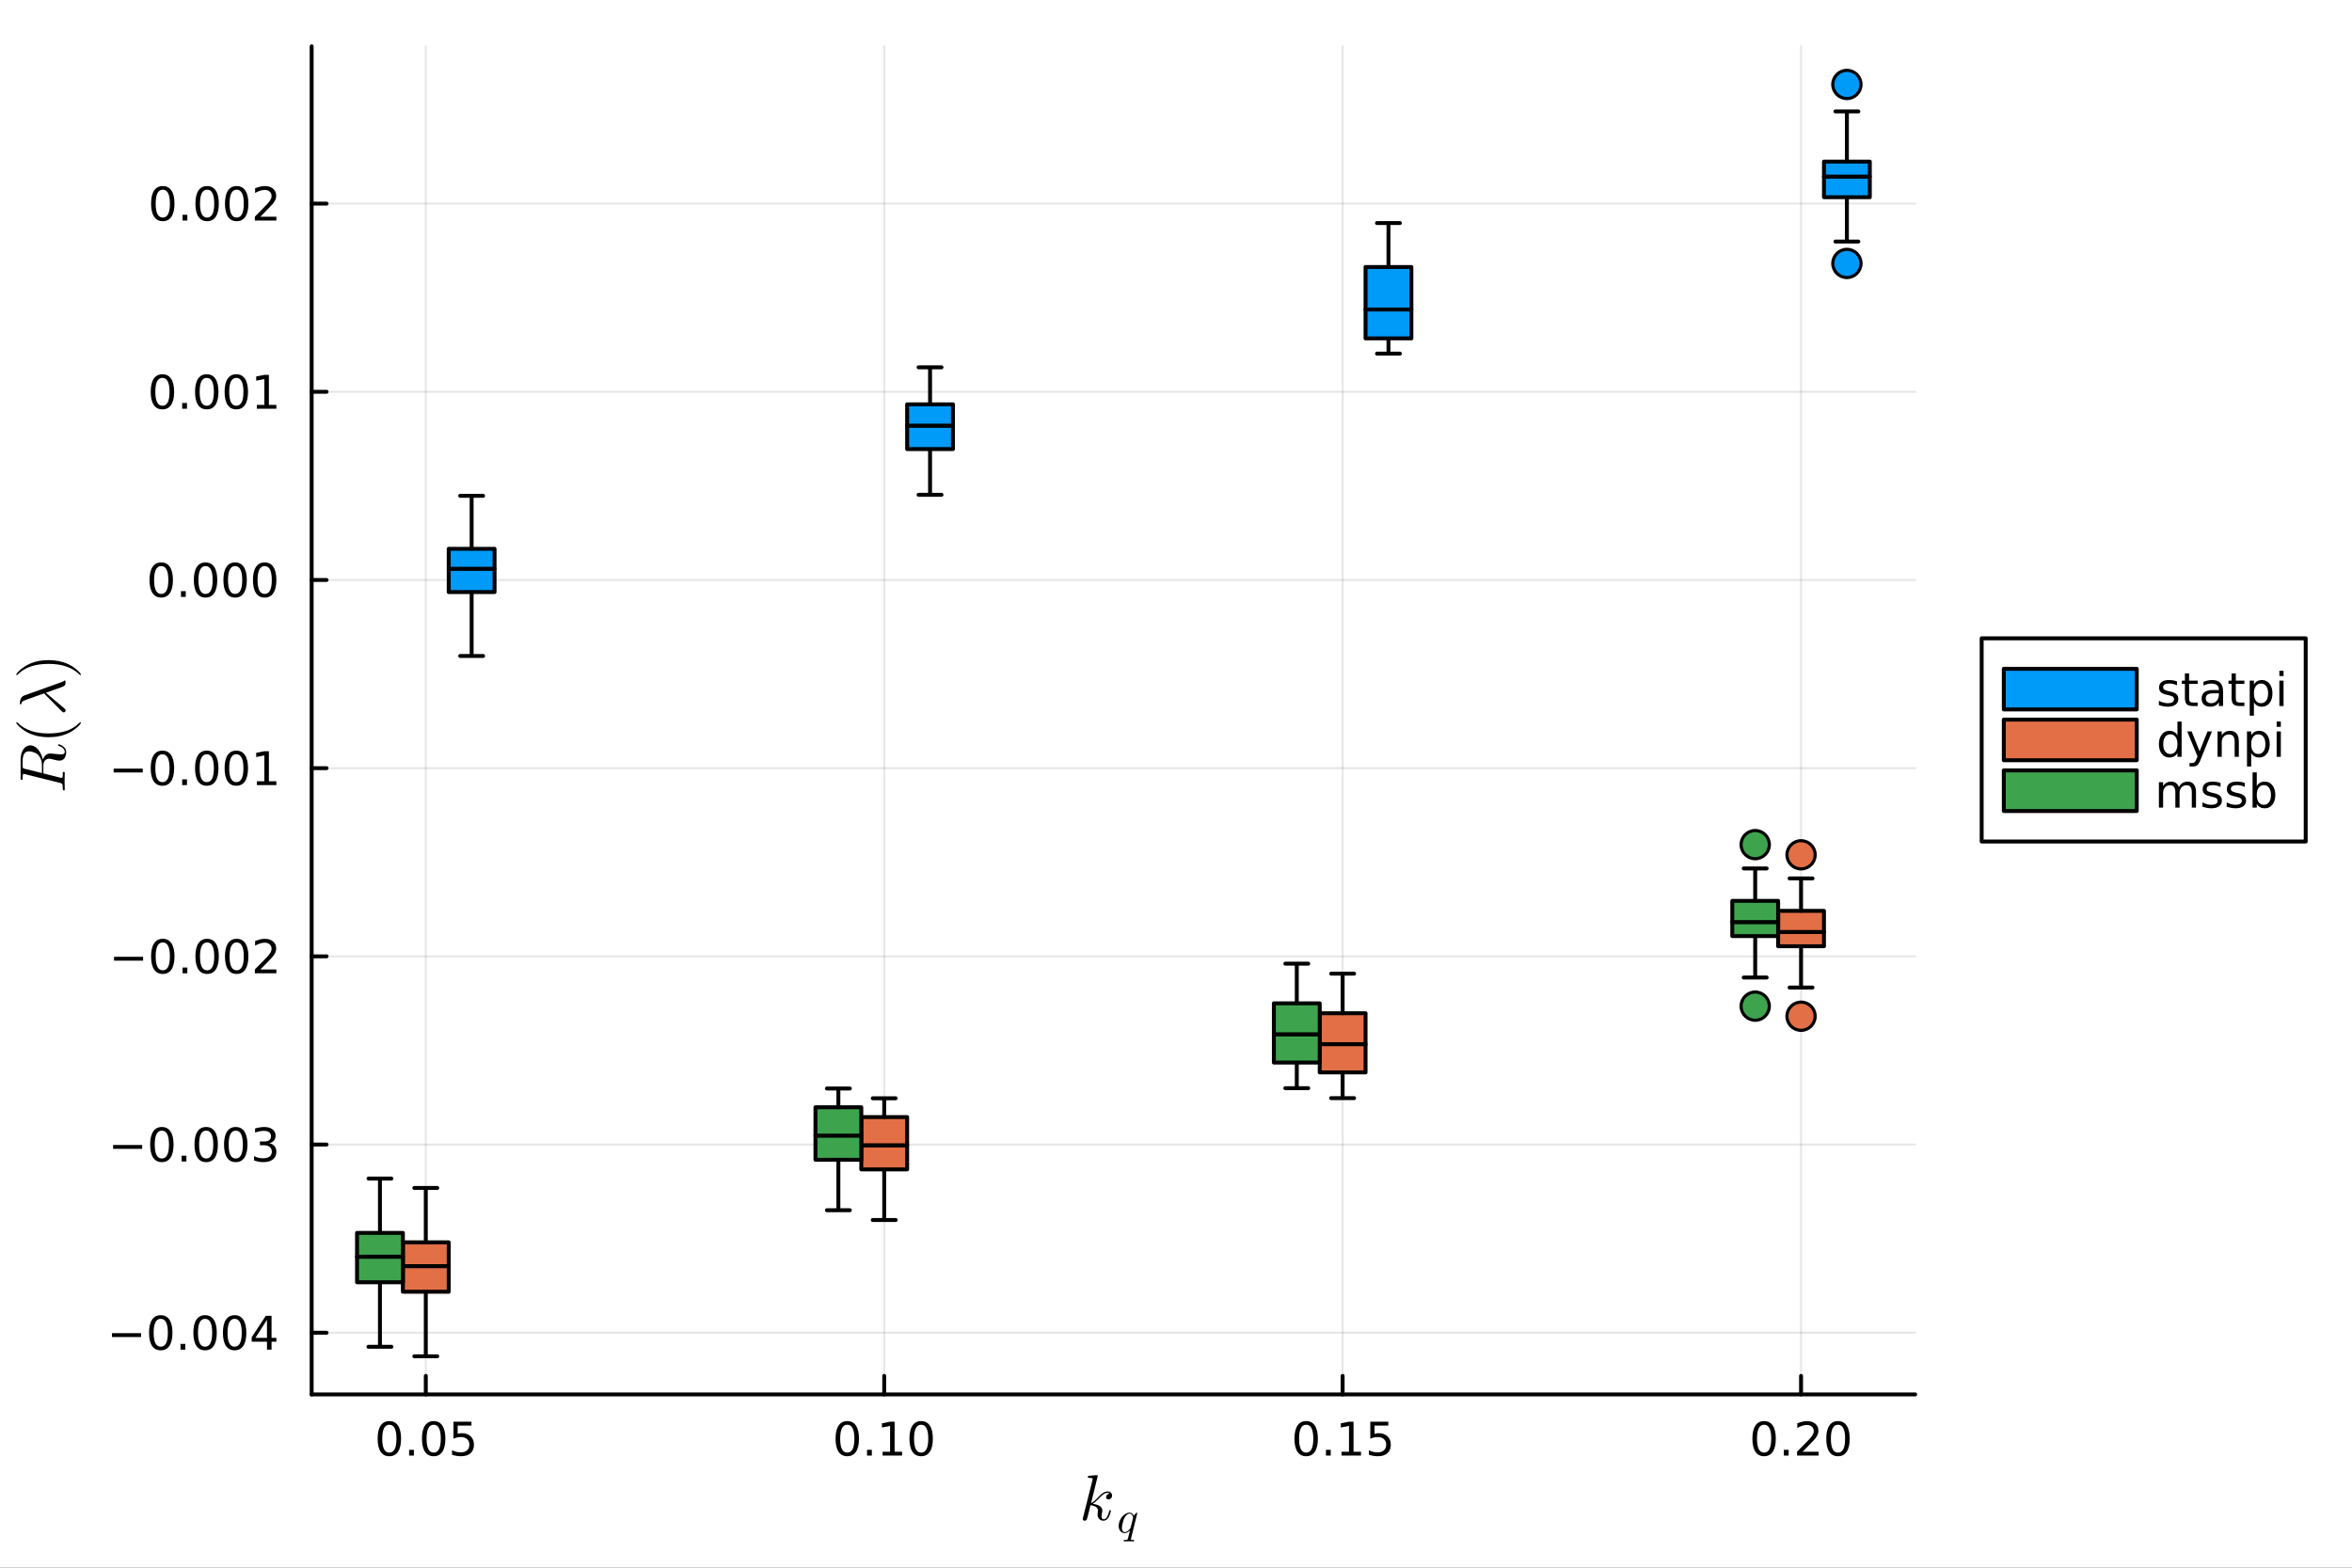 <?xml version="1.0" encoding="utf-8"?>
<svg xmlns="http://www.w3.org/2000/svg" xmlns:xlink="http://www.w3.org/1999/xlink" width="600" height="400" viewBox="0 0 2400 1600">
<rect x="0" y="0" width="2400" height="1600" fill="#333333" stroke="none"/>
<defs>
  <clipPath id="clip460">
    <rect x="0" y="0" width="2400" height="1600"/>
  </clipPath>
</defs>
<path clip-path="url(#clip460)" d="M0 1600 L2400 1600 L2400 0 L0 0  Z" fill="#ffffff" fill-rule="evenodd" fill-opacity="1"/>
<defs>
  <clipPath id="clip461">
    <rect x="480" y="0" width="1681" height="1600"/>
  </clipPath>
</defs>
<path clip-path="url(#clip460)" d="M318.014 1423.18 L1954.28 1423.18 L1954.28 47.244 L318.014 47.244  Z" fill="#ffffff" fill-rule="evenodd" fill-opacity="1"/>
<defs>
  <clipPath id="clip462">
    <rect x="318" y="47" width="1637" height="1377"/>
  </clipPath>
</defs>
<polyline clip-path="url(#clip462)" style="stroke:#000000; stroke-linecap:round; stroke-linejoin:round; stroke-width:2; stroke-opacity:0.1; fill:none" points="434.489,1423.18 434.489,47.244 "/>
<polyline clip-path="url(#clip462)" style="stroke:#000000; stroke-linecap:round; stroke-linejoin:round; stroke-width:2; stroke-opacity:0.1; fill:none" points="902.262,1423.18 902.262,47.244 "/>
<polyline clip-path="url(#clip462)" style="stroke:#000000; stroke-linecap:round; stroke-linejoin:round; stroke-width:2; stroke-opacity:0.1; fill:none" points="1370.03,1423.18 1370.03,47.244 "/>
<polyline clip-path="url(#clip462)" style="stroke:#000000; stroke-linecap:round; stroke-linejoin:round; stroke-width:2; stroke-opacity:0.1; fill:none" points="1837.81,1423.18 1837.81,47.244 "/>
<polyline clip-path="url(#clip460)" style="stroke:#000000; stroke-linecap:round; stroke-linejoin:round; stroke-width:4; stroke-opacity:1; fill:none" points="318.014,1423.18 1954.28,1423.18 "/>
<polyline clip-path="url(#clip460)" style="stroke:#000000; stroke-linecap:round; stroke-linejoin:round; stroke-width:4; stroke-opacity:1; fill:none" points="434.489,1423.18 434.489,1404.28 "/>
<polyline clip-path="url(#clip460)" style="stroke:#000000; stroke-linecap:round; stroke-linejoin:round; stroke-width:4; stroke-opacity:1; fill:none" points="902.262,1423.18 902.262,1404.28 "/>
<polyline clip-path="url(#clip460)" style="stroke:#000000; stroke-linecap:round; stroke-linejoin:round; stroke-width:4; stroke-opacity:1; fill:none" points="1370.03,1423.18 1370.03,1404.28 "/>
<polyline clip-path="url(#clip460)" style="stroke:#000000; stroke-linecap:round; stroke-linejoin:round; stroke-width:4; stroke-opacity:1; fill:none" points="1837.81,1423.18 1837.81,1404.28 "/>
<path clip-path="url(#clip460)" d="M397.29 1454.1 Q393.679 1454.1 391.851 1457.66 Q390.045 1461.2 390.045 1468.33 Q390.045 1475.44 391.851 1479.01 Q393.679 1482.55 397.29 1482.55 Q400.925 1482.55 402.73 1479.01 Q404.559 1475.44 404.559 1468.33 Q404.559 1461.2 402.73 1457.66 Q400.925 1454.1 397.29 1454.1 M397.29 1450.39 Q403.1 1450.39 406.156 1455 Q409.235 1459.58 409.235 1468.33 Q409.235 1477.06 406.156 1481.67 Q403.1 1486.25 397.29 1486.25 Q391.48 1486.25 388.401 1481.67 Q385.346 1477.06 385.346 1468.33 Q385.346 1459.58 388.401 1455 Q391.48 1450.39 397.29 1450.39 Z" fill="#000000" fill-rule="nonzero" fill-opacity="1" /><path clip-path="url(#clip460)" d="M417.452 1479.7 L422.337 1479.7 L422.337 1485.58 L417.452 1485.58 L417.452 1479.7 Z" fill="#000000" fill-rule="nonzero" fill-opacity="1" /><path clip-path="url(#clip460)" d="M442.522 1454.1 Q438.91 1454.1 437.082 1457.66 Q435.276 1461.2 435.276 1468.33 Q435.276 1475.44 437.082 1479.01 Q438.91 1482.55 442.522 1482.55 Q446.156 1482.55 447.961 1479.01 Q449.79 1475.44 449.79 1468.33 Q449.79 1461.2 447.961 1457.66 Q446.156 1454.1 442.522 1454.1 M442.522 1450.39 Q448.332 1450.39 451.387 1455 Q454.466 1459.58 454.466 1468.33 Q454.466 1477.06 451.387 1481.67 Q448.332 1486.25 442.522 1486.25 Q436.711 1486.25 433.633 1481.67 Q430.577 1477.06 430.577 1468.33 Q430.577 1459.58 433.633 1455 Q436.711 1450.39 442.522 1450.39 Z" fill="#000000" fill-rule="nonzero" fill-opacity="1" /><path clip-path="url(#clip460)" d="M462.73 1451.02 L481.086 1451.02 L481.086 1454.96 L467.012 1454.96 L467.012 1463.43 Q468.031 1463.08 469.049 1462.92 Q470.068 1462.73 471.086 1462.73 Q476.873 1462.73 480.253 1465.9 Q483.632 1469.08 483.632 1474.49 Q483.632 1480.07 480.16 1483.17 Q476.688 1486.25 470.369 1486.25 Q468.193 1486.25 465.924 1485.88 Q463.679 1485.51 461.271 1484.77 L461.271 1480.07 Q463.355 1481.2 465.577 1481.76 Q467.799 1482.32 470.276 1482.32 Q474.281 1482.32 476.619 1480.21 Q478.957 1478.1 478.957 1474.49 Q478.957 1470.88 476.619 1468.77 Q474.281 1466.67 470.276 1466.67 Q468.401 1466.67 466.526 1467.08 Q464.674 1467.5 462.73 1468.38 L462.73 1451.02 Z" fill="#000000" fill-rule="nonzero" fill-opacity="1" /><path clip-path="url(#clip460)" d="M864.565 1454.1 Q860.954 1454.1 859.125 1457.66 Q857.32 1461.2 857.32 1468.33 Q857.32 1475.44 859.125 1479.01 Q860.954 1482.55 864.565 1482.55 Q868.199 1482.55 870.005 1479.01 Q871.834 1475.44 871.834 1468.33 Q871.834 1461.2 870.005 1457.66 Q868.199 1454.1 864.565 1454.1 M864.565 1450.39 Q870.375 1450.39 873.431 1455 Q876.509 1459.58 876.509 1468.33 Q876.509 1477.06 873.431 1481.67 Q870.375 1486.25 864.565 1486.25 Q858.755 1486.25 855.676 1481.67 Q852.621 1477.06 852.621 1468.33 Q852.621 1459.58 855.676 1455 Q858.755 1450.39 864.565 1450.39 Z" fill="#000000" fill-rule="nonzero" fill-opacity="1" /><path clip-path="url(#clip460)" d="M884.727 1479.7 L889.611 1479.7 L889.611 1485.58 L884.727 1485.58 L884.727 1479.7 Z" fill="#000000" fill-rule="nonzero" fill-opacity="1" /><path clip-path="url(#clip460)" d="M900.607 1481.64 L908.245 1481.64 L908.245 1455.28 L899.935 1456.95 L899.935 1452.69 L908.199 1451.02 L912.875 1451.02 L912.875 1481.64 L920.514 1481.64 L920.514 1485.58 L900.607 1485.58 L900.607 1481.64 Z" fill="#000000" fill-rule="nonzero" fill-opacity="1" /><path clip-path="url(#clip460)" d="M939.958 1454.1 Q936.347 1454.1 934.518 1457.66 Q932.713 1461.2 932.713 1468.33 Q932.713 1475.44 934.518 1479.01 Q936.347 1482.55 939.958 1482.55 Q943.592 1482.55 945.398 1479.01 Q947.227 1475.44 947.227 1468.33 Q947.227 1461.2 945.398 1457.66 Q943.592 1454.1 939.958 1454.1 M939.958 1450.39 Q945.768 1450.39 948.824 1455 Q951.903 1459.58 951.903 1468.33 Q951.903 1477.06 948.824 1481.67 Q945.768 1486.25 939.958 1486.25 Q934.148 1486.25 931.069 1481.67 Q928.014 1477.06 928.014 1468.33 Q928.014 1459.58 931.069 1455 Q934.148 1450.39 939.958 1450.39 Z" fill="#000000" fill-rule="nonzero" fill-opacity="1" /><path clip-path="url(#clip460)" d="M1332.84 1454.1 Q1329.22 1454.1 1327.4 1457.66 Q1325.59 1461.2 1325.59 1468.33 Q1325.59 1475.44 1327.4 1479.01 Q1329.22 1482.55 1332.84 1482.55 Q1336.47 1482.55 1338.27 1479.01 Q1340.1 1475.44 1340.1 1468.33 Q1340.1 1461.2 1338.27 1457.66 Q1336.47 1454.1 1332.84 1454.1 M1332.84 1450.39 Q1338.65 1450.39 1341.7 1455 Q1344.78 1459.58 1344.78 1468.33 Q1344.78 1477.06 1341.7 1481.67 Q1338.65 1486.25 1332.84 1486.25 Q1327.02 1486.25 1323.95 1481.67 Q1320.89 1477.06 1320.89 1468.33 Q1320.89 1459.58 1323.95 1455 Q1327.02 1450.39 1332.84 1450.39 Z" fill="#000000" fill-rule="nonzero" fill-opacity="1" /><path clip-path="url(#clip460)" d="M1353 1479.7 L1357.88 1479.7 L1357.88 1485.58 L1353 1485.58 L1353 1479.7 Z" fill="#000000" fill-rule="nonzero" fill-opacity="1" /><path clip-path="url(#clip460)" d="M1368.88 1481.64 L1376.52 1481.64 L1376.52 1455.28 L1368.21 1456.95 L1368.21 1452.69 L1376.47 1451.02 L1381.15 1451.02 L1381.15 1481.64 L1388.78 1481.64 L1388.78 1485.58 L1368.88 1485.58 L1368.88 1481.64 Z" fill="#000000" fill-rule="nonzero" fill-opacity="1" /><path clip-path="url(#clip460)" d="M1398.27 1451.02 L1416.63 1451.02 L1416.63 1454.96 L1402.56 1454.96 L1402.56 1463.43 Q1403.58 1463.08 1404.59 1462.92 Q1405.61 1462.73 1406.63 1462.73 Q1412.42 1462.73 1415.8 1465.9 Q1419.18 1469.08 1419.18 1474.49 Q1419.18 1480.07 1415.71 1483.17 Q1412.23 1486.25 1405.91 1486.25 Q1403.74 1486.25 1401.47 1485.88 Q1399.22 1485.51 1396.82 1484.77 L1396.82 1480.07 Q1398.9 1481.2 1401.12 1481.76 Q1403.34 1482.32 1405.82 1482.32 Q1409.83 1482.32 1412.16 1480.21 Q1414.5 1478.1 1414.5 1474.49 Q1414.5 1470.88 1412.16 1468.77 Q1409.83 1466.67 1405.82 1466.67 Q1403.95 1466.67 1402.07 1467.08 Q1400.22 1467.5 1398.27 1468.38 L1398.27 1451.02 Z" fill="#000000" fill-rule="nonzero" fill-opacity="1" /><path clip-path="url(#clip460)" d="M1800.11 1454.1 Q1796.5 1454.1 1794.67 1457.66 Q1792.86 1461.2 1792.86 1468.33 Q1792.86 1475.44 1794.67 1479.01 Q1796.5 1482.55 1800.11 1482.55 Q1803.74 1482.55 1805.55 1479.01 Q1807.38 1475.44 1807.38 1468.33 Q1807.38 1461.2 1805.55 1457.66 Q1803.74 1454.1 1800.11 1454.1 M1800.11 1450.39 Q1805.92 1450.39 1808.98 1455 Q1812.05 1459.58 1812.05 1468.33 Q1812.05 1477.06 1808.98 1481.67 Q1805.92 1486.25 1800.11 1486.25 Q1794.3 1486.25 1791.22 1481.67 Q1788.17 1477.06 1788.17 1468.33 Q1788.17 1459.58 1791.22 1455 Q1794.3 1450.39 1800.11 1450.39 Z" fill="#000000" fill-rule="nonzero" fill-opacity="1" /><path clip-path="url(#clip460)" d="M1820.27 1479.7 L1825.16 1479.7 L1825.16 1485.58 L1820.27 1485.58 L1820.27 1479.7 Z" fill="#000000" fill-rule="nonzero" fill-opacity="1" /><path clip-path="url(#clip460)" d="M1839.37 1481.64 L1855.69 1481.64 L1855.69 1485.58 L1833.74 1485.58 L1833.74 1481.64 Q1836.41 1478.89 1840.99 1474.26 Q1845.6 1469.61 1846.78 1468.27 Q1849.02 1465.74 1849.9 1464.01 Q1850.8 1462.25 1850.8 1460.56 Q1850.8 1457.8 1848.86 1456.07 Q1846.94 1454.33 1843.84 1454.33 Q1841.64 1454.33 1839.18 1455.09 Q1836.75 1455.86 1833.98 1457.41 L1833.98 1452.69 Q1836.8 1451.55 1839.25 1450.97 Q1841.71 1450.39 1843.74 1450.39 Q1849.11 1450.39 1852.31 1453.08 Q1855.5 1455.77 1855.5 1460.26 Q1855.5 1462.39 1854.69 1464.31 Q1853.91 1466.2 1851.8 1468.8 Q1851.22 1469.47 1848.12 1472.69 Q1845.02 1475.88 1839.37 1481.64 Z" fill="#000000" fill-rule="nonzero" fill-opacity="1" /><path clip-path="url(#clip460)" d="M1875.5 1454.1 Q1871.89 1454.1 1870.06 1457.66 Q1868.26 1461.2 1868.26 1468.33 Q1868.26 1475.44 1870.06 1479.01 Q1871.89 1482.55 1875.5 1482.55 Q1879.14 1482.55 1880.94 1479.01 Q1882.77 1475.44 1882.77 1468.33 Q1882.77 1461.2 1880.94 1457.66 Q1879.14 1454.1 1875.5 1454.1 M1875.5 1450.39 Q1881.31 1450.39 1884.37 1455 Q1887.45 1459.58 1887.45 1468.33 Q1887.45 1477.06 1884.37 1481.67 Q1881.31 1486.25 1875.5 1486.25 Q1869.69 1486.25 1866.61 1481.67 Q1863.56 1477.06 1863.56 1468.33 Q1863.56 1459.58 1866.61 1455 Q1869.69 1450.39 1875.5 1450.39 Z" fill="#000000" fill-rule="nonzero" fill-opacity="1" /><path clip-path="url(#clip460)" d="M1134.76 1526.34 Q1134.76 1528.18 1133.63 1529.27 Q1132.54 1530.37 1131.15 1530.37 Q1129.93 1530.37 1129.28 1529.66 Q1128.64 1528.95 1128.64 1528.05 Q1128.64 1527.66 1128.8 1527.18 Q1128.96 1526.67 1129.32 1526.05 Q1129.7 1525.44 1130.51 1524.99 Q1131.31 1524.54 1132.41 1524.48 Q1132.18 1524.25 1132.12 1524.22 Q1131.63 1523.83 1130.73 1523.7 Q1130.6 1523.64 1130.15 1523.64 Q1127.93 1523.64 1125.68 1525.28 Q1123.45 1526.89 1120.72 1529.95 Q1117.27 1533.53 1115.05 1534.85 Q1124.81 1536.13 1124.81 1541.77 Q1124.81 1542.7 1124.55 1543.83 Q1124.03 1545.96 1124.03 1547.5 Q1124.03 1550.59 1126.13 1550.59 Q1128.16 1550.59 1129.44 1548.53 Q1130.77 1546.47 1131.86 1542.45 Q1132.02 1541.71 1132.18 1541.48 Q1132.34 1541.25 1132.79 1541.25 Q1133.6 1541.25 1133.6 1541.9 Q1132.86 1545.67 1131.22 1548.57 Q1129.12 1552.08 1126 1552.08 Q1123.39 1552.08 1121.65 1550.27 Q1119.94 1548.44 1119.94 1545.54 Q1119.94 1544.83 1120.2 1543.22 Q1120.39 1542.58 1120.39 1541.83 Q1120.39 1540.32 1119.56 1539.19 Q1118.72 1538.03 1117.37 1537.45 Q1116.01 1536.87 1114.89 1536.62 Q1113.79 1536.33 1112.73 1536.23 Q1109.51 1549.85 1109.06 1550.69 Q1108.77 1551.27 1108.12 1551.66 Q1107.48 1552.08 1106.8 1552.08 Q1106.16 1552.08 1105.52 1551.63 Q1104.9 1551.21 1104.9 1550.21 Q1104.9 1549.69 1105.16 1548.76 L1114.73 1510.76 L1114.92 1509.47 Q1114.92 1509.08 1114.76 1508.89 Q1114.63 1508.66 1113.86 1508.5 Q1113.12 1508.34 1111.63 1508.34 Q1111.02 1508.34 1110.73 1508.31 Q1110.48 1508.28 1110.25 1508.12 Q1110.02 1507.92 1110.02 1507.54 Q1110.02 1506.99 1110.25 1506.7 Q1110.51 1506.38 1110.7 1506.31 Q1110.89 1506.25 1111.28 1506.21 Q1111.83 1506.18 1113.66 1506.02 Q1115.5 1505.83 1117.08 1505.7 Q1118.66 1505.57 1119.33 1505.57 Q1119.72 1505.57 1119.91 1505.76 Q1120.14 1505.93 1120.17 1506.12 L1120.2 1506.28 L1113.34 1534.11 Q1116.18 1532.98 1120.65 1527.99 Q1125.84 1522.19 1130.28 1522.19 Q1132.38 1522.19 1133.57 1523.48 Q1134.76 1524.73 1134.76 1526.34 Z" fill="#000000" fill-rule="nonzero" fill-opacity="1" /><path clip-path="url(#clip460)" d="M1160.53 1544.29 L1154.15 1569.97 Q1153.97 1570.78 1153.97 1570.98 Q1153.97 1571.25 1154.04 1571.37 Q1154.13 1571.5 1154.63 1571.61 Q1155.15 1571.73 1156.18 1571.73 Q1156.57 1571.73 1156.7 1571.73 Q1156.84 1571.73 1157.04 1571.77 Q1157.24 1571.82 1157.31 1571.93 Q1157.38 1572.04 1157.38 1572.22 Q1157.38 1573.15 1156.57 1573.15 Q1155.8 1573.15 1154.2 1573.08 Q1152.6 1573.01 1151.81 1573.01 Q1151.04 1573.01 1149.49 1573.08 Q1147.93 1573.15 1147.19 1573.15 Q1146.92 1573.15 1146.76 1573.01 Q1146.6 1572.9 1146.6 1572.76 L1146.58 1572.65 Q1146.58 1572.02 1146.83 1571.86 Q1147.07 1571.73 1147.64 1571.73 Q1149.58 1571.7 1150.14 1571.43 Q1150.7 1571.16 1150.97 1570.19 L1153.05 1561.94 Q1150.28 1564.72 1147.59 1564.72 Q1145 1564.72 1143.24 1562.69 Q1141.51 1560.64 1141.51 1557.32 Q1141.51 1554.86 1142.48 1552.38 Q1143.47 1549.9 1145 1548.03 Q1146.56 1546.16 1148.59 1544.99 Q1150.61 1543.79 1152.62 1543.79 Q1153.91 1543.79 1155.06 1544.54 Q1156.23 1545.28 1156.93 1547.02 Q1157.51 1546.03 1158.59 1544.94 Q1159.68 1543.84 1160.06 1543.84 Q1160.29 1543.84 1160.4 1544 Q1160.53 1544.13 1160.53 1544.29 M1156.27 1548.87 Q1156.27 1548.64 1156.09 1548.08 Q1155.93 1547.51 1155.57 1546.75 Q1155.24 1545.96 1154.45 1545.4 Q1153.66 1544.81 1152.62 1544.81 Q1151.13 1544.81 1149.53 1546.25 Q1147.95 1547.67 1146.92 1550.15 Q1146.26 1551.78 1145.52 1554.8 Q1144.78 1557.82 1144.78 1559.35 Q1144.78 1559.71 1144.8 1560.12 Q1144.84 1560.52 1145.02 1561.2 Q1145.2 1561.88 1145.47 1562.39 Q1145.77 1562.91 1146.35 1563.3 Q1146.94 1563.68 1147.73 1563.68 Q1149.44 1563.68 1151.16 1562.21 Q1152.87 1560.75 1153.59 1559.44 Q1153.68 1559.31 1154.97 1554.19 Q1156.27 1549.07 1156.27 1548.87 Z" fill="#000000" fill-rule="nonzero" fill-opacity="1" /><polyline clip-path="url(#clip462)" style="stroke:#000000; stroke-linecap:round; stroke-linejoin:round; stroke-width:2; stroke-opacity:0.1; fill:none" points="318.014,1360.2 1954.28,1360.2 "/>
<polyline clip-path="url(#clip462)" style="stroke:#000000; stroke-linecap:round; stroke-linejoin:round; stroke-width:2; stroke-opacity:0.1; fill:none" points="318.014,1168.13 1954.28,1168.13 "/>
<polyline clip-path="url(#clip462)" style="stroke:#000000; stroke-linecap:round; stroke-linejoin:round; stroke-width:2; stroke-opacity:0.1; fill:none" points="318.014,976.069 1954.28,976.069 "/>
<polyline clip-path="url(#clip462)" style="stroke:#000000; stroke-linecap:round; stroke-linejoin:round; stroke-width:2; stroke-opacity:0.1; fill:none" points="318.014,784.003 1954.28,784.003 "/>
<polyline clip-path="url(#clip462)" style="stroke:#000000; stroke-linecap:round; stroke-linejoin:round; stroke-width:2; stroke-opacity:0.1; fill:none" points="318.014,591.937 1954.28,591.937 "/>
<polyline clip-path="url(#clip462)" style="stroke:#000000; stroke-linecap:round; stroke-linejoin:round; stroke-width:2; stroke-opacity:0.1; fill:none" points="318.014,399.872 1954.28,399.872 "/>
<polyline clip-path="url(#clip462)" style="stroke:#000000; stroke-linecap:round; stroke-linejoin:round; stroke-width:2; stroke-opacity:0.1; fill:none" points="318.014,207.806 1954.28,207.806 "/>
<polyline clip-path="url(#clip460)" style="stroke:#000000; stroke-linecap:round; stroke-linejoin:round; stroke-width:4; stroke-opacity:1; fill:none" points="318.014,1423.18 318.014,47.244 "/>
<polyline clip-path="url(#clip460)" style="stroke:#000000; stroke-linecap:round; stroke-linejoin:round; stroke-width:4; stroke-opacity:1; fill:none" points="318.014,1360.2 333.211,1360.2 "/>
<polyline clip-path="url(#clip460)" style="stroke:#000000; stroke-linecap:round; stroke-linejoin:round; stroke-width:4; stroke-opacity:1; fill:none" points="318.014,1168.13 333.211,1168.13 "/>
<polyline clip-path="url(#clip460)" style="stroke:#000000; stroke-linecap:round; stroke-linejoin:round; stroke-width:4; stroke-opacity:1; fill:none" points="318.014,976.069 333.211,976.069 "/>
<polyline clip-path="url(#clip460)" style="stroke:#000000; stroke-linecap:round; stroke-linejoin:round; stroke-width:4; stroke-opacity:1; fill:none" points="318.014,784.003 333.211,784.003 "/>
<polyline clip-path="url(#clip460)" style="stroke:#000000; stroke-linecap:round; stroke-linejoin:round; stroke-width:4; stroke-opacity:1; fill:none" points="318.014,591.937 333.211,591.937 "/>
<polyline clip-path="url(#clip460)" style="stroke:#000000; stroke-linecap:round; stroke-linejoin:round; stroke-width:4; stroke-opacity:1; fill:none" points="318.014,399.872 333.211,399.872 "/>
<polyline clip-path="url(#clip460)" style="stroke:#000000; stroke-linecap:round; stroke-linejoin:round; stroke-width:4; stroke-opacity:1; fill:none" points="318.014,207.806 333.211,207.806 "/>
<path clip-path="url(#clip460)" d="M114.26 1360.65 L143.936 1360.65 L143.936 1364.59 L114.26 1364.59 L114.26 1360.65 Z" fill="#000000" fill-rule="nonzero" fill-opacity="1" /><path clip-path="url(#clip460)" d="M164.028 1346 Q160.417 1346 158.589 1349.56 Q156.783 1353.11 156.783 1360.24 Q156.783 1367.34 158.589 1370.91 Q160.417 1374.45 164.028 1374.45 Q167.663 1374.45 169.468 1370.91 Q171.297 1367.34 171.297 1360.24 Q171.297 1353.11 169.468 1349.56 Q167.663 1346 164.028 1346 M164.028 1342.3 Q169.839 1342.3 172.894 1346.9 Q175.973 1351.49 175.973 1360.24 Q175.973 1368.96 172.894 1373.57 Q169.839 1378.15 164.028 1378.15 Q158.218 1378.15 155.14 1373.57 Q152.084 1368.96 152.084 1360.24 Q152.084 1351.49 155.14 1346.9 Q158.218 1342.3 164.028 1342.3 Z" fill="#000000" fill-rule="nonzero" fill-opacity="1" /><path clip-path="url(#clip460)" d="M184.19 1371.6 L189.075 1371.6 L189.075 1377.48 L184.19 1377.48 L184.19 1371.6 Z" fill="#000000" fill-rule="nonzero" fill-opacity="1" /><path clip-path="url(#clip460)" d="M209.26 1346 Q205.649 1346 203.82 1349.56 Q202.014 1353.11 202.014 1360.24 Q202.014 1367.34 203.82 1370.91 Q205.649 1374.45 209.26 1374.45 Q212.894 1374.45 214.699 1370.91 Q216.528 1367.34 216.528 1360.24 Q216.528 1353.11 214.699 1349.56 Q212.894 1346 209.26 1346 M209.26 1342.3 Q215.07 1342.3 218.125 1346.9 Q221.204 1351.49 221.204 1360.24 Q221.204 1368.96 218.125 1373.57 Q215.07 1378.15 209.26 1378.15 Q203.449 1378.15 200.371 1373.57 Q197.315 1368.96 197.315 1360.24 Q197.315 1351.49 200.371 1346.9 Q203.449 1342.3 209.26 1342.3 Z" fill="#000000" fill-rule="nonzero" fill-opacity="1" /><path clip-path="url(#clip460)" d="M239.422 1346 Q235.81 1346 233.982 1349.56 Q232.176 1353.11 232.176 1360.24 Q232.176 1367.34 233.982 1370.91 Q235.81 1374.45 239.422 1374.45 Q243.056 1374.45 244.861 1370.91 Q246.69 1367.34 246.69 1360.24 Q246.69 1353.11 244.861 1349.56 Q243.056 1346 239.422 1346 M239.422 1342.3 Q245.232 1342.3 248.287 1346.9 Q251.366 1351.49 251.366 1360.24 Q251.366 1368.96 248.287 1373.57 Q245.232 1378.15 239.422 1378.15 Q233.611 1378.15 230.533 1373.57 Q227.477 1368.96 227.477 1360.24 Q227.477 1351.49 230.533 1346.9 Q233.611 1342.3 239.422 1342.3 Z" fill="#000000" fill-rule="nonzero" fill-opacity="1" /><path clip-path="url(#clip460)" d="M272.431 1346.99 L260.625 1365.44 L272.431 1365.44 L272.431 1346.99 M271.204 1342.92 L277.083 1342.92 L277.083 1365.44 L282.014 1365.44 L282.014 1369.33 L277.083 1369.33 L277.083 1377.48 L272.431 1377.48 L272.431 1369.33 L256.829 1369.33 L256.829 1364.82 L271.204 1342.92 Z" fill="#000000" fill-rule="nonzero" fill-opacity="1" /><path clip-path="url(#clip460)" d="M115.394 1168.59 L145.07 1168.59 L145.07 1172.52 L115.394 1172.52 L115.394 1168.59 Z" fill="#000000" fill-rule="nonzero" fill-opacity="1" /><path clip-path="url(#clip460)" d="M165.163 1153.93 Q161.552 1153.93 159.723 1157.5 Q157.917 1161.04 157.917 1168.17 Q157.917 1175.28 159.723 1178.84 Q161.552 1182.38 165.163 1182.38 Q168.797 1182.38 170.602 1178.84 Q172.431 1175.28 172.431 1168.17 Q172.431 1161.04 170.602 1157.5 Q168.797 1153.93 165.163 1153.93 M165.163 1150.23 Q170.973 1150.23 174.028 1154.84 Q177.107 1159.42 177.107 1168.17 Q177.107 1176.9 174.028 1181.5 Q170.973 1186.09 165.163 1186.09 Q159.353 1186.09 156.274 1181.5 Q153.218 1176.9 153.218 1168.17 Q153.218 1159.42 156.274 1154.84 Q159.353 1150.23 165.163 1150.23 Z" fill="#000000" fill-rule="nonzero" fill-opacity="1" /><path clip-path="url(#clip460)" d="M185.325 1179.54 L190.209 1179.54 L190.209 1185.41 L185.325 1185.41 L185.325 1179.54 Z" fill="#000000" fill-rule="nonzero" fill-opacity="1" /><path clip-path="url(#clip460)" d="M210.394 1153.93 Q206.783 1153.93 204.954 1157.5 Q203.149 1161.04 203.149 1168.17 Q203.149 1175.28 204.954 1178.84 Q206.783 1182.38 210.394 1182.38 Q214.028 1182.38 215.834 1178.84 Q217.662 1175.28 217.662 1168.17 Q217.662 1161.04 215.834 1157.5 Q214.028 1153.93 210.394 1153.93 M210.394 1150.23 Q216.204 1150.23 219.26 1154.84 Q222.338 1159.42 222.338 1168.17 Q222.338 1176.9 219.26 1181.5 Q216.204 1186.09 210.394 1186.09 Q204.584 1186.09 201.505 1181.5 Q198.45 1176.9 198.45 1168.17 Q198.45 1159.42 201.505 1154.84 Q204.584 1150.23 210.394 1150.23 Z" fill="#000000" fill-rule="nonzero" fill-opacity="1" /><path clip-path="url(#clip460)" d="M240.556 1153.93 Q236.945 1153.93 235.116 1157.5 Q233.31 1161.04 233.31 1168.17 Q233.31 1175.28 235.116 1178.84 Q236.945 1182.38 240.556 1182.38 Q244.19 1182.38 245.996 1178.84 Q247.824 1175.28 247.824 1168.17 Q247.824 1161.04 245.996 1157.5 Q244.19 1153.93 240.556 1153.93 M240.556 1150.23 Q246.366 1150.23 249.421 1154.84 Q252.5 1159.42 252.5 1168.17 Q252.5 1176.9 249.421 1181.5 Q246.366 1186.09 240.556 1186.09 Q234.746 1186.09 231.667 1181.5 Q228.611 1176.9 228.611 1168.17 Q228.611 1159.42 231.667 1154.84 Q234.746 1150.23 240.556 1150.23 Z" fill="#000000" fill-rule="nonzero" fill-opacity="1" /><path clip-path="url(#clip460)" d="M274.884 1166.78 Q278.241 1167.5 280.116 1169.77 Q282.014 1172.04 282.014 1175.37 Q282.014 1180.48 278.495 1183.29 Q274.977 1186.09 268.495 1186.09 Q266.32 1186.09 264.005 1185.65 Q261.713 1185.23 259.259 1184.37 L259.259 1179.86 Q261.204 1180.99 263.519 1181.57 Q265.833 1182.15 268.357 1182.15 Q272.755 1182.15 275.046 1180.41 Q277.361 1178.68 277.361 1175.37 Q277.361 1172.31 275.208 1170.6 Q273.079 1168.86 269.259 1168.86 L265.232 1168.86 L265.232 1165.02 L269.445 1165.02 Q272.894 1165.02 274.722 1163.66 Q276.551 1162.27 276.551 1159.67 Q276.551 1157.01 274.653 1155.6 Q272.778 1154.16 269.259 1154.16 Q267.338 1154.16 265.139 1154.58 Q262.94 1155 260.301 1155.88 L260.301 1151.71 Q262.963 1150.97 265.278 1150.6 Q267.616 1150.23 269.676 1150.23 Q275 1150.23 278.102 1152.66 Q281.204 1155.07 281.204 1159.19 Q281.204 1162.06 279.56 1164.05 Q277.917 1166.02 274.884 1166.78 Z" fill="#000000" fill-rule="nonzero" fill-opacity="1" /><path clip-path="url(#clip460)" d="M116.343 976.52 L146.019 976.52 L146.019 980.455 L116.343 980.455 L116.343 976.52 Z" fill="#000000" fill-rule="nonzero" fill-opacity="1" /><path clip-path="url(#clip460)" d="M166.112 961.868 Q162.501 961.868 160.672 965.432 Q158.866 968.974 158.866 976.104 Q158.866 983.21 160.672 986.775 Q162.501 990.317 166.112 990.317 Q169.746 990.317 171.552 986.775 Q173.38 983.21 173.38 976.104 Q173.38 968.974 171.552 965.432 Q169.746 961.868 166.112 961.868 M166.112 958.164 Q171.922 958.164 174.977 962.77 Q178.056 967.354 178.056 976.104 Q178.056 984.83 174.977 989.437 Q171.922 994.02 166.112 994.02 Q160.302 994.02 157.223 989.437 Q154.167 984.83 154.167 976.104 Q154.167 967.354 157.223 962.77 Q160.302 958.164 166.112 958.164 Z" fill="#000000" fill-rule="nonzero" fill-opacity="1" /><path clip-path="url(#clip460)" d="M186.274 987.469 L191.158 987.469 L191.158 993.349 L186.274 993.349 L186.274 987.469 Z" fill="#000000" fill-rule="nonzero" fill-opacity="1" /><path clip-path="url(#clip460)" d="M211.343 961.868 Q207.732 961.868 205.903 965.432 Q204.098 968.974 204.098 976.104 Q204.098 983.21 205.903 986.775 Q207.732 990.317 211.343 990.317 Q214.977 990.317 216.783 986.775 Q218.611 983.21 218.611 976.104 Q218.611 968.974 216.783 965.432 Q214.977 961.868 211.343 961.868 M211.343 958.164 Q217.153 958.164 220.209 962.77 Q223.287 967.354 223.287 976.104 Q223.287 984.83 220.209 989.437 Q217.153 994.02 211.343 994.02 Q205.533 994.02 202.454 989.437 Q199.399 984.83 199.399 976.104 Q199.399 967.354 202.454 962.77 Q205.533 958.164 211.343 958.164 Z" fill="#000000" fill-rule="nonzero" fill-opacity="1" /><path clip-path="url(#clip460)" d="M241.505 961.868 Q237.894 961.868 236.065 965.432 Q234.26 968.974 234.26 976.104 Q234.26 983.21 236.065 986.775 Q237.894 990.317 241.505 990.317 Q245.139 990.317 246.945 986.775 Q248.773 983.21 248.773 976.104 Q248.773 968.974 246.945 965.432 Q245.139 961.868 241.505 961.868 M241.505 958.164 Q247.315 958.164 250.371 962.77 Q253.449 967.354 253.449 976.104 Q253.449 984.83 250.371 989.437 Q247.315 994.02 241.505 994.02 Q235.695 994.02 232.616 989.437 Q229.56 984.83 229.56 976.104 Q229.56 967.354 232.616 962.77 Q235.695 958.164 241.505 958.164 Z" fill="#000000" fill-rule="nonzero" fill-opacity="1" /><path clip-path="url(#clip460)" d="M265.695 989.414 L282.014 989.414 L282.014 993.349 L260.07 993.349 L260.07 989.414 Q262.732 986.659 267.315 982.03 Q271.921 977.377 273.102 976.034 Q275.347 973.511 276.227 971.775 Q277.13 970.016 277.13 968.326 Q277.13 965.571 275.185 963.835 Q273.264 962.099 270.162 962.099 Q267.963 962.099 265.509 962.863 Q263.079 963.627 260.301 965.178 L260.301 960.456 Q263.125 959.321 265.579 958.743 Q268.032 958.164 270.07 958.164 Q275.44 958.164 278.634 960.849 Q281.829 963.534 281.829 968.025 Q281.829 970.155 281.019 972.076 Q280.231 973.974 278.125 976.567 Q277.546 977.238 274.444 980.455 Q271.343 983.65 265.695 989.414 Z" fill="#000000" fill-rule="nonzero" fill-opacity="1" /><path clip-path="url(#clip460)" d="M115.973 784.455 L145.649 784.455 L145.649 788.39 L115.973 788.39 L115.973 784.455 Z" fill="#000000" fill-rule="nonzero" fill-opacity="1" /><path clip-path="url(#clip460)" d="M165.741 769.802 Q162.13 769.802 160.302 773.367 Q158.496 776.908 158.496 784.038 Q158.496 791.144 160.302 794.709 Q162.13 798.251 165.741 798.251 Q169.376 798.251 171.181 794.709 Q173.01 791.144 173.01 784.038 Q173.01 776.908 171.181 773.367 Q169.376 769.802 165.741 769.802 M165.741 766.098 Q171.552 766.098 174.607 770.705 Q177.686 775.288 177.686 784.038 Q177.686 792.765 174.607 797.371 Q171.552 801.954 165.741 801.954 Q159.931 801.954 156.853 797.371 Q153.797 792.765 153.797 784.038 Q153.797 775.288 156.853 770.705 Q159.931 766.098 165.741 766.098 Z" fill="#000000" fill-rule="nonzero" fill-opacity="1" /><path clip-path="url(#clip460)" d="M185.903 795.404 L190.788 795.404 L190.788 801.283 L185.903 801.283 L185.903 795.404 Z" fill="#000000" fill-rule="nonzero" fill-opacity="1" /><path clip-path="url(#clip460)" d="M210.973 769.802 Q207.362 769.802 205.533 773.367 Q203.727 776.908 203.727 784.038 Q203.727 791.144 205.533 794.709 Q207.362 798.251 210.973 798.251 Q214.607 798.251 216.412 794.709 Q218.241 791.144 218.241 784.038 Q218.241 776.908 216.412 773.367 Q214.607 769.802 210.973 769.802 M210.973 766.098 Q216.783 766.098 219.838 770.705 Q222.917 775.288 222.917 784.038 Q222.917 792.765 219.838 797.371 Q216.783 801.954 210.973 801.954 Q205.162 801.954 202.084 797.371 Q199.028 792.765 199.028 784.038 Q199.028 775.288 202.084 770.705 Q205.162 766.098 210.973 766.098 Z" fill="#000000" fill-rule="nonzero" fill-opacity="1" /><path clip-path="url(#clip460)" d="M241.134 769.802 Q237.523 769.802 235.695 773.367 Q233.889 776.908 233.889 784.038 Q233.889 791.144 235.695 794.709 Q237.523 798.251 241.134 798.251 Q244.769 798.251 246.574 794.709 Q248.403 791.144 248.403 784.038 Q248.403 776.908 246.574 773.367 Q244.769 769.802 241.134 769.802 M241.134 766.098 Q246.945 766.098 250 770.705 Q253.079 775.288 253.079 784.038 Q253.079 792.765 250 797.371 Q246.945 801.954 241.134 801.954 Q235.324 801.954 232.246 797.371 Q229.19 792.765 229.19 784.038 Q229.19 775.288 232.246 770.705 Q235.324 766.098 241.134 766.098 Z" fill="#000000" fill-rule="nonzero" fill-opacity="1" /><path clip-path="url(#clip460)" d="M262.107 797.348 L269.745 797.348 L269.745 770.982 L261.435 772.649 L261.435 768.39 L269.699 766.723 L274.375 766.723 L274.375 797.348 L282.014 797.348 L282.014 801.283 L262.107 801.283 L262.107 797.348 Z" fill="#000000" fill-rule="nonzero" fill-opacity="1" /><path clip-path="url(#clip460)" d="M164.515 577.736 Q160.903 577.736 159.075 581.301 Q157.269 584.842 157.269 591.972 Q157.269 599.079 159.075 602.643 Q160.903 606.185 164.515 606.185 Q168.149 606.185 169.954 602.643 Q171.783 599.079 171.783 591.972 Q171.783 584.842 169.954 581.301 Q168.149 577.736 164.515 577.736 M164.515 574.032 Q170.325 574.032 173.38 578.639 Q176.459 583.222 176.459 591.972 Q176.459 600.699 173.38 605.305 Q170.325 609.889 164.515 609.889 Q158.704 609.889 155.626 605.305 Q152.57 600.699 152.57 591.972 Q152.57 583.222 155.626 578.639 Q158.704 574.032 164.515 574.032 Z" fill="#000000" fill-rule="nonzero" fill-opacity="1" /><path clip-path="url(#clip460)" d="M184.676 603.338 L189.561 603.338 L189.561 609.217 L184.676 609.217 L184.676 603.338 Z" fill="#000000" fill-rule="nonzero" fill-opacity="1" /><path clip-path="url(#clip460)" d="M209.746 577.736 Q206.135 577.736 204.306 581.301 Q202.5 584.842 202.5 591.972 Q202.5 599.079 204.306 602.643 Q206.135 606.185 209.746 606.185 Q213.38 606.185 215.186 602.643 Q217.014 599.079 217.014 591.972 Q217.014 584.842 215.186 581.301 Q213.38 577.736 209.746 577.736 M209.746 574.032 Q215.556 574.032 218.611 578.639 Q221.69 583.222 221.69 591.972 Q221.69 600.699 218.611 605.305 Q215.556 609.889 209.746 609.889 Q203.936 609.889 200.857 605.305 Q197.801 600.699 197.801 591.972 Q197.801 583.222 200.857 578.639 Q203.936 574.032 209.746 574.032 Z" fill="#000000" fill-rule="nonzero" fill-opacity="1" /><path clip-path="url(#clip460)" d="M239.908 577.736 Q236.297 577.736 234.468 581.301 Q232.662 584.842 232.662 591.972 Q232.662 599.079 234.468 602.643 Q236.297 606.185 239.908 606.185 Q243.542 606.185 245.347 602.643 Q247.176 599.079 247.176 591.972 Q247.176 584.842 245.347 581.301 Q243.542 577.736 239.908 577.736 M239.908 574.032 Q245.718 574.032 248.773 578.639 Q251.852 583.222 251.852 591.972 Q251.852 600.699 248.773 605.305 Q245.718 609.889 239.908 609.889 Q234.097 609.889 231.019 605.305 Q227.963 600.699 227.963 591.972 Q227.963 583.222 231.019 578.639 Q234.097 574.032 239.908 574.032 Z" fill="#000000" fill-rule="nonzero" fill-opacity="1" /><path clip-path="url(#clip460)" d="M270.07 577.736 Q266.458 577.736 264.63 581.301 Q262.824 584.842 262.824 591.972 Q262.824 599.079 264.63 602.643 Q266.458 606.185 270.07 606.185 Q273.704 606.185 275.509 602.643 Q277.338 599.079 277.338 591.972 Q277.338 584.842 275.509 581.301 Q273.704 577.736 270.07 577.736 M270.07 574.032 Q275.88 574.032 278.935 578.639 Q282.014 583.222 282.014 591.972 Q282.014 600.699 278.935 605.305 Q275.88 609.889 270.07 609.889 Q264.259 609.889 261.181 605.305 Q258.125 600.699 258.125 591.972 Q258.125 583.222 261.181 578.639 Q264.259 574.032 270.07 574.032 Z" fill="#000000" fill-rule="nonzero" fill-opacity="1" /><path clip-path="url(#clip460)" d="M165.741 385.67 Q162.13 385.67 160.302 389.235 Q158.496 392.777 158.496 399.906 Q158.496 407.013 160.302 410.578 Q162.13 414.119 165.741 414.119 Q169.376 414.119 171.181 410.578 Q173.01 407.013 173.01 399.906 Q173.01 392.777 171.181 389.235 Q169.376 385.67 165.741 385.67 M165.741 381.967 Q171.552 381.967 174.607 386.573 Q177.686 391.156 177.686 399.906 Q177.686 408.633 174.607 413.24 Q171.552 417.823 165.741 417.823 Q159.931 417.823 156.853 413.24 Q153.797 408.633 153.797 399.906 Q153.797 391.156 156.853 386.573 Q159.931 381.967 165.741 381.967 Z" fill="#000000" fill-rule="nonzero" fill-opacity="1" /><path clip-path="url(#clip460)" d="M185.903 411.272 L190.788 411.272 L190.788 417.152 L185.903 417.152 L185.903 411.272 Z" fill="#000000" fill-rule="nonzero" fill-opacity="1" /><path clip-path="url(#clip460)" d="M210.973 385.67 Q207.362 385.67 205.533 389.235 Q203.727 392.777 203.727 399.906 Q203.727 407.013 205.533 410.578 Q207.362 414.119 210.973 414.119 Q214.607 414.119 216.412 410.578 Q218.241 407.013 218.241 399.906 Q218.241 392.777 216.412 389.235 Q214.607 385.67 210.973 385.67 M210.973 381.967 Q216.783 381.967 219.838 386.573 Q222.917 391.156 222.917 399.906 Q222.917 408.633 219.838 413.24 Q216.783 417.823 210.973 417.823 Q205.162 417.823 202.084 413.24 Q199.028 408.633 199.028 399.906 Q199.028 391.156 202.084 386.573 Q205.162 381.967 210.973 381.967 Z" fill="#000000" fill-rule="nonzero" fill-opacity="1" /><path clip-path="url(#clip460)" d="M241.134 385.67 Q237.523 385.67 235.695 389.235 Q233.889 392.777 233.889 399.906 Q233.889 407.013 235.695 410.578 Q237.523 414.119 241.134 414.119 Q244.769 414.119 246.574 410.578 Q248.403 407.013 248.403 399.906 Q248.403 392.777 246.574 389.235 Q244.769 385.67 241.134 385.67 M241.134 381.967 Q246.945 381.967 250 386.573 Q253.079 391.156 253.079 399.906 Q253.079 408.633 250 413.24 Q246.945 417.823 241.134 417.823 Q235.324 417.823 232.246 413.24 Q229.19 408.633 229.19 399.906 Q229.19 391.156 232.246 386.573 Q235.324 381.967 241.134 381.967 Z" fill="#000000" fill-rule="nonzero" fill-opacity="1" /><path clip-path="url(#clip460)" d="M262.107 413.216 L269.745 413.216 L269.745 386.851 L261.435 388.517 L261.435 384.258 L269.699 382.592 L274.375 382.592 L274.375 413.216 L282.014 413.216 L282.014 417.152 L262.107 417.152 L262.107 413.216 Z" fill="#000000" fill-rule="nonzero" fill-opacity="1" /><path clip-path="url(#clip460)" d="M166.112 193.604 Q162.501 193.604 160.672 197.169 Q158.866 200.711 158.866 207.84 Q158.866 214.947 160.672 218.512 Q162.501 222.053 166.112 222.053 Q169.746 222.053 171.552 218.512 Q173.38 214.947 173.38 207.84 Q173.38 200.711 171.552 197.169 Q169.746 193.604 166.112 193.604 M166.112 189.901 Q171.922 189.901 174.977 194.507 Q178.056 199.091 178.056 207.84 Q178.056 216.567 174.977 221.174 Q171.922 225.757 166.112 225.757 Q160.302 225.757 157.223 221.174 Q154.167 216.567 154.167 207.84 Q154.167 199.091 157.223 194.507 Q160.302 189.901 166.112 189.901 Z" fill="#000000" fill-rule="nonzero" fill-opacity="1" /><path clip-path="url(#clip460)" d="M186.274 219.206 L191.158 219.206 L191.158 225.086 L186.274 225.086 L186.274 219.206 Z" fill="#000000" fill-rule="nonzero" fill-opacity="1" /><path clip-path="url(#clip460)" d="M211.343 193.604 Q207.732 193.604 205.903 197.169 Q204.098 200.711 204.098 207.84 Q204.098 214.947 205.903 218.512 Q207.732 222.053 211.343 222.053 Q214.977 222.053 216.783 218.512 Q218.611 214.947 218.611 207.84 Q218.611 200.711 216.783 197.169 Q214.977 193.604 211.343 193.604 M211.343 189.901 Q217.153 189.901 220.209 194.507 Q223.287 199.091 223.287 207.84 Q223.287 216.567 220.209 221.174 Q217.153 225.757 211.343 225.757 Q205.533 225.757 202.454 221.174 Q199.399 216.567 199.399 207.84 Q199.399 199.091 202.454 194.507 Q205.533 189.901 211.343 189.901 Z" fill="#000000" fill-rule="nonzero" fill-opacity="1" /><path clip-path="url(#clip460)" d="M241.505 193.604 Q237.894 193.604 236.065 197.169 Q234.26 200.711 234.26 207.84 Q234.26 214.947 236.065 218.512 Q237.894 222.053 241.505 222.053 Q245.139 222.053 246.945 218.512 Q248.773 214.947 248.773 207.84 Q248.773 200.711 246.945 197.169 Q245.139 193.604 241.505 193.604 M241.505 189.901 Q247.315 189.901 250.371 194.507 Q253.449 199.091 253.449 207.84 Q253.449 216.567 250.371 221.174 Q247.315 225.757 241.505 225.757 Q235.695 225.757 232.616 221.174 Q229.56 216.567 229.56 207.84 Q229.56 199.091 232.616 194.507 Q235.695 189.901 241.505 189.901 Z" fill="#000000" fill-rule="nonzero" fill-opacity="1" /><path clip-path="url(#clip460)" d="M265.695 221.151 L282.014 221.151 L282.014 225.086 L260.07 225.086 L260.07 221.151 Q262.732 218.396 267.315 213.766 Q271.921 209.114 273.102 207.771 Q275.347 205.248 276.227 203.512 Q277.13 201.753 277.13 200.063 Q277.13 197.308 275.185 195.572 Q273.264 193.836 270.162 193.836 Q267.963 193.836 265.509 194.6 Q263.079 195.364 260.301 196.915 L260.301 192.192 Q263.125 191.058 265.579 190.479 Q268.032 189.901 270.07 189.901 Q275.44 189.901 278.634 192.586 Q281.829 195.271 281.829 199.762 Q281.829 201.891 281.019 203.813 Q280.231 205.711 278.125 208.303 Q277.546 208.975 274.444 212.192 Q271.343 215.387 265.695 221.151 Z" fill="#000000" fill-rule="nonzero" fill-opacity="1" /><path clip-path="url(#clip460)" d="M29.595 766.825 Q28.532 766.825 27.663 767.115 Q26.761 767.372 26.149 767.791 Q25.505 768.178 25.022 768.918 Q24.506 769.659 24.184 770.271 Q23.862 770.883 23.669 771.913 Q23.444 772.944 23.347 773.62 Q23.218 774.297 23.154 775.456 Q23.089 776.615 23.089 777.195 Q23.089 777.743 23.089 778.838 Q23.089 782.284 23.154 782.863 Q23.282 783.733 23.798 784.055 Q24.281 784.377 25.601 784.699 L42.799 788.983 L42.799 781.607 Q42.799 777.582 41.672 774.812 Q40.545 772.042 38.967 770.464 Q37.228 768.725 34.426 767.791 Q31.624 766.825 29.595 766.825 M59.965 759.643 Q60.319 759.643 61.124 759.933 Q61.929 760.19 63.057 760.835 Q64.152 761.479 65.15 762.348 Q66.148 763.218 66.825 764.603 Q67.533 765.988 67.533 767.566 Q67.533 767.952 67.501 768.339 Q67.501 768.725 67.34 769.691 Q67.211 770.625 66.954 771.398 Q66.728 772.171 66.181 773.137 Q65.665 774.103 64.957 774.78 Q64.216 775.424 63.057 775.875 Q61.865 776.326 60.416 776.326 Q59.128 776.326 54.812 775.263 Q51.141 774.329 50.239 774.329 Q49.24 774.329 48.306 774.651 Q47.373 774.941 46.406 775.682 Q45.44 776.39 44.86 777.904 Q44.248 779.417 44.248 781.543 L44.248 789.369 L61.736 793.749 Q61.769 793.749 62.219 793.846 Q62.638 793.942 62.864 793.942 Q63.282 793.942 63.54 793.685 Q63.797 793.395 63.926 792.686 Q64.023 791.978 64.055 791.43 Q64.055 790.85 64.055 789.659 Q64.055 788.177 64.313 787.92 Q64.474 787.791 64.764 787.791 Q65.215 787.791 65.537 787.92 Q65.826 788.016 65.923 788.274 Q66.02 788.499 66.052 788.66 Q66.084 788.822 66.084 789.111 L65.891 797.485 L66.084 805.794 Q66.084 806.728 65.343 806.728 Q64.699 806.728 64.442 806.503 Q64.152 806.277 64.12 805.987 Q64.055 805.697 64.055 804.957 Q64.055 803.346 63.959 802.38 Q63.862 801.414 63.733 800.802 Q63.572 800.158 63.121 799.836 Q62.67 799.482 62.284 799.321 Q61.865 799.16 60.931 798.934 L25.505 790.11 Q24.442 789.852 24.281 789.852 Q23.669 789.852 23.508 790.239 Q23.315 790.593 23.218 791.623 L23.089 794.135 Q23.089 794.908 23.057 795.23 Q23.025 795.52 22.864 795.746 Q22.703 795.971 22.349 795.971 Q21.447 795.971 21.253 795.585 Q21.028 795.198 21.028 794.071 L21.028 775.263 Q21.028 768.854 23.83 764.796 Q26.632 760.706 30.915 760.706 Q32.848 760.706 34.651 761.575 Q36.455 762.445 37.872 763.894 Q39.289 765.311 40.48 767.211 Q41.64 769.112 42.445 771.14 Q43.218 773.137 43.669 775.198 Q43.991 774.297 44.474 773.459 Q44.957 772.59 45.859 771.495 Q46.761 770.368 48.21 769.691 Q49.659 769.015 51.43 769.015 Q52.687 769.015 54.554 769.273 Q59.868 769.917 62.058 769.917 Q64.152 769.917 65.118 769.369 Q66.084 768.822 66.084 767.276 Q66.084 765.762 64.731 764.087 Q63.347 762.38 60.094 761.285 Q59.16 761.028 59.16 760.416 Q59.16 760.384 59.16 760.352 Q59.16 760.287 59.224 760.158 Q59.257 760.029 59.353 759.933 Q59.417 759.804 59.578 759.74 Q59.739 759.643 59.965 759.643 Z" fill="#000000" fill-rule="nonzero" fill-opacity="1" /><path clip-path="url(#clip460)" d="M49.595 752.406 Q38.452 752.406 29.466 748.251 Q25.698 746.48 22.542 744 Q19.386 741.52 18.001 739.878 Q16.616 738.235 16.616 737.784 Q16.616 737.14 17.26 737.108 Q17.582 737.108 18.387 737.977 Q29.208 748.605 49.595 748.573 Q70.045 748.573 80.448 738.235 Q81.575 737.108 81.929 737.108 Q82.573 737.108 82.573 737.784 Q82.573 738.235 81.253 739.813 Q79.933 741.391 76.905 743.839 Q73.878 746.287 70.174 748.058 Q61.189 752.406 49.595 752.406 Z" fill="#000000" fill-rule="nonzero" fill-opacity="1" /><path clip-path="url(#clip460)" d="M66.148 694.454 Q66.76 694.454 66.825 695.162 L66.825 696.612 Q66.825 698.093 66.599 698.737 Q66.374 699.381 65.343 700.122 Q64.699 700.573 61.704 701.7 Q58.677 702.795 54.103 704.405 Q49.53 705.983 46.825 707.046 L65.569 722.924 Q66.954 724.019 66.954 725.114 Q66.954 725.919 66.406 726.499 Q65.859 727.078 65.021 727.078 Q64.409 727.078 64.055 726.853 Q63.701 726.595 62.992 725.919 L44.925 707.69 L26.986 714.099 Q23.669 715.323 22.832 716.032 Q21.994 716.708 21.704 718.383 Q21.543 718.995 21.028 718.995 Q20.32 718.995 20.32 717.803 Q20.32 711.426 24.989 709.752 L62.509 696.289 Q64.667 695.549 65.569 694.776 Q65.987 694.454 66.148 694.454 Z" fill="#000000" fill-rule="nonzero" fill-opacity="1" /><path clip-path="url(#clip460)" d="M81.929 689.023 Q81.607 689.023 80.802 688.186 Q69.981 677.558 49.595 677.558 Q29.144 677.558 18.806 687.767 Q17.614 689.023 17.26 689.023 Q16.616 689.023 16.616 688.379 Q16.616 687.928 17.936 686.35 Q19.257 684.74 22.284 682.325 Q25.311 679.877 29.015 678.073 Q38.001 673.726 49.595 673.726 Q60.738 673.726 69.723 677.88 Q73.491 679.651 76.648 682.131 Q79.804 684.611 81.189 686.254 Q82.573 687.896 82.573 688.379 Q82.573 689.023 81.929 689.023 Z" fill="#000000" fill-rule="nonzero" fill-opacity="1" /><path clip-path="url(#clip462)" d="M481.266 669.498 L469.572 669.498 L492.961 669.498 L481.266 669.498 L481.266 604.256 L481.266 669.498  Z" fill="#009af9" fill-rule="evenodd" fill-opacity="1"/>
<polyline clip-path="url(#clip462)" style="stroke:#000000; stroke-linecap:round; stroke-linejoin:round; stroke-width:4; stroke-opacity:1; fill:none" points="481.266,669.498 469.572,669.498 492.961,669.498 481.266,669.498 481.266,604.256 481.266,669.498 "/>
<path clip-path="url(#clip462)" d="M504.655 604.256 L504.655 580.488 L457.878 580.488 L457.878 604.256 L504.655 604.256 L504.655 580.488 L504.655 604.256  Z" fill="#009af9" fill-rule="evenodd" fill-opacity="1"/>
<polyline clip-path="url(#clip462)" style="stroke:#000000; stroke-linecap:round; stroke-linejoin:round; stroke-width:4; stroke-opacity:1; fill:none" points="504.655,604.256 504.655,580.488 457.878,580.488 457.878,604.256 504.655,604.256 504.655,580.488 504.655,604.256 "/>
<path clip-path="url(#clip462)" d="M504.655 560.13 L457.878 560.13 L457.878 580.488 L504.655 580.488 L504.655 560.13 L481.266 560.13 L504.655 560.13  Z" fill="#009af9" fill-rule="evenodd" fill-opacity="1"/>
<polyline clip-path="url(#clip462)" style="stroke:#000000; stroke-linecap:round; stroke-linejoin:round; stroke-width:4; stroke-opacity:1; fill:none" points="504.655,560.13 457.878,560.13 457.878,580.488 504.655,580.488 504.655,560.13 481.266,560.13 504.655,560.13 "/>
<path clip-path="url(#clip462)" d="M481.266 506.04 L469.572 506.04 L492.961 506.04 L481.266 506.04 L481.266 560.13 L481.266 506.04  Z" fill="#009af9" fill-rule="evenodd" fill-opacity="1"/>
<polyline clip-path="url(#clip462)" style="stroke:#000000; stroke-linecap:round; stroke-linejoin:round; stroke-width:4; stroke-opacity:1; fill:none" points="481.266,506.04 469.572,506.04 492.961,506.04 481.266,506.04 481.266,560.13 481.266,506.04 "/>
<path clip-path="url(#clip462)" d="M949.039 504.985 L937.345 504.985 L960.733 504.985 L949.039 504.985 L949.039 458.335 L949.039 504.985  Z" fill="#009af9" fill-rule="evenodd" fill-opacity="1"/>
<polyline clip-path="url(#clip462)" style="stroke:#000000; stroke-linecap:round; stroke-linejoin:round; stroke-width:4; stroke-opacity:1; fill:none" points="949.039,504.985 937.345,504.985 960.733,504.985 949.039,504.985 949.039,458.335 949.039,504.985 "/>
<path clip-path="url(#clip462)" d="M972.427 458.335 L972.427 434.393 L925.65 434.393 L925.65 458.335 L972.427 458.335 L972.427 434.393 L972.427 458.335  Z" fill="#009af9" fill-rule="evenodd" fill-opacity="1"/>
<polyline clip-path="url(#clip462)" style="stroke:#000000; stroke-linecap:round; stroke-linejoin:round; stroke-width:4; stroke-opacity:1; fill:none" points="972.427,458.335 972.427,434.393 925.65,434.393 925.65,458.335 972.427,458.335 972.427,434.393 972.427,458.335 "/>
<path clip-path="url(#clip462)" d="M972.427 412.683 L925.65 412.683 L925.65 434.393 L972.427 434.393 L972.427 412.683 L949.039 412.683 L972.427 412.683  Z" fill="#009af9" fill-rule="evenodd" fill-opacity="1"/>
<polyline clip-path="url(#clip462)" style="stroke:#000000; stroke-linecap:round; stroke-linejoin:round; stroke-width:4; stroke-opacity:1; fill:none" points="972.427,412.683 925.65,412.683 925.65,434.393 972.427,434.393 972.427,412.683 949.039,412.683 972.427,412.683 "/>
<path clip-path="url(#clip462)" d="M949.039 374.886 L937.345 374.886 L960.733 374.886 L949.039 374.886 L949.039 412.683 L949.039 374.886  Z" fill="#009af9" fill-rule="evenodd" fill-opacity="1"/>
<polyline clip-path="url(#clip462)" style="stroke:#000000; stroke-linecap:round; stroke-linejoin:round; stroke-width:4; stroke-opacity:1; fill:none" points="949.039,374.886 937.345,374.886 960.733,374.886 949.039,374.886 949.039,412.683 949.039,374.886 "/>
<path clip-path="url(#clip462)" d="M1416.81 360.905 L1405.12 360.905 L1428.51 360.905 L1416.81 360.905 L1416.81 345.359 L1416.81 360.905  Z" fill="#009af9" fill-rule="evenodd" fill-opacity="1"/>
<polyline clip-path="url(#clip462)" style="stroke:#000000; stroke-linecap:round; stroke-linejoin:round; stroke-width:4; stroke-opacity:1; fill:none" points="1416.81,360.905 1405.12,360.905 1428.51,360.905 1416.81,360.905 1416.81,345.359 1416.81,360.905 "/>
<path clip-path="url(#clip462)" d="M1440.2 345.359 L1440.2 315.856 L1393.42 315.856 L1393.42 345.359 L1440.2 345.359 L1440.2 315.856 L1440.2 345.359  Z" fill="#009af9" fill-rule="evenodd" fill-opacity="1"/>
<polyline clip-path="url(#clip462)" style="stroke:#000000; stroke-linecap:round; stroke-linejoin:round; stroke-width:4; stroke-opacity:1; fill:none" points="1440.2,345.359 1440.2,315.856 1393.42,315.856 1393.42,345.359 1440.2,345.359 1440.2,315.856 1440.2,345.359 "/>
<path clip-path="url(#clip462)" d="M1440.2 272.518 L1393.42 272.518 L1393.42 315.856 L1440.2 315.856 L1440.2 272.518 L1416.81 272.518 L1440.2 272.518  Z" fill="#009af9" fill-rule="evenodd" fill-opacity="1"/>
<polyline clip-path="url(#clip462)" style="stroke:#000000; stroke-linecap:round; stroke-linejoin:round; stroke-width:4; stroke-opacity:1; fill:none" points="1440.2,272.518 1393.42,272.518 1393.42,315.856 1440.2,315.856 1440.2,272.518 1416.81,272.518 1440.2,272.518 "/>
<path clip-path="url(#clip462)" d="M1416.81 227.636 L1405.12 227.636 L1428.51 227.636 L1416.81 227.636 L1416.81 272.518 L1416.81 227.636  Z" fill="#009af9" fill-rule="evenodd" fill-opacity="1"/>
<polyline clip-path="url(#clip462)" style="stroke:#000000; stroke-linecap:round; stroke-linejoin:round; stroke-width:4; stroke-opacity:1; fill:none" points="1416.81,227.636 1405.12,227.636 1428.51,227.636 1416.81,227.636 1416.81,272.518 1416.81,227.636 "/>
<path clip-path="url(#clip462)" d="M1884.58 246.527 L1872.89 246.527 L1896.28 246.527 L1884.58 246.527 L1884.58 201.286 L1884.58 246.527  Z" fill="#009af9" fill-rule="evenodd" fill-opacity="1"/>
<polyline clip-path="url(#clip462)" style="stroke:#000000; stroke-linecap:round; stroke-linejoin:round; stroke-width:4; stroke-opacity:1; fill:none" points="1884.58,246.527 1872.89,246.527 1896.28,246.527 1884.58,246.527 1884.58,201.286 1884.58,246.527 "/>
<path clip-path="url(#clip462)" d="M1907.97 201.286 L1907.97 180.252 L1861.2 180.252 L1861.2 201.286 L1907.97 201.286 L1907.97 180.252 L1907.97 201.286  Z" fill="#009af9" fill-rule="evenodd" fill-opacity="1"/>
<polyline clip-path="url(#clip462)" style="stroke:#000000; stroke-linecap:round; stroke-linejoin:round; stroke-width:4; stroke-opacity:1; fill:none" points="1907.97,201.286 1907.97,180.252 1861.2,180.252 1861.2,201.286 1907.97,201.286 1907.97,180.252 1907.97,201.286 "/>
<path clip-path="url(#clip462)" d="M1907.97 164.938 L1861.2 164.938 L1861.2 180.252 L1907.97 180.252 L1907.97 164.938 L1884.58 164.938 L1907.97 164.938  Z" fill="#009af9" fill-rule="evenodd" fill-opacity="1"/>
<polyline clip-path="url(#clip462)" style="stroke:#000000; stroke-linecap:round; stroke-linejoin:round; stroke-width:4; stroke-opacity:1; fill:none" points="1907.97,164.938 1861.2,164.938 1861.2,180.252 1907.97,180.252 1907.97,164.938 1884.58,164.938 1907.97,164.938 "/>
<path clip-path="url(#clip462)" d="M1884.58 113.744 L1872.89 113.744 L1896.28 113.744 L1884.58 113.744 L1884.58 164.938 L1884.58 113.744  Z" fill="#009af9" fill-rule="evenodd" fill-opacity="1"/>
<polyline clip-path="url(#clip462)" style="stroke:#000000; stroke-linecap:round; stroke-linejoin:round; stroke-width:4; stroke-opacity:1; fill:none" points="1884.58,113.744 1872.89,113.744 1896.28,113.744 1884.58,113.744 1884.58,164.938 1884.58,113.744 "/>
<circle clip-path="url(#clip462)" cx="1884.58" cy="86.186" r="14.4" fill="#009af9" fill-rule="evenodd" fill-opacity="1" stroke="#000000" stroke-opacity="1" stroke-width="3.2"/>
<circle clip-path="url(#clip462)" cx="1884.58" cy="268.874" r="14.4" fill="#009af9" fill-rule="evenodd" fill-opacity="1" stroke="#000000" stroke-opacity="1" stroke-width="3.2"/>
<polyline clip-path="url(#clip462)" style="stroke:#009af9; stroke-linecap:round; stroke-linejoin:round; stroke-width:0; stroke-opacity:1; fill:none" points="481.266,669.498 469.572,669.498 492.961,669.498 481.266,669.498 481.266,604.256 "/>
<polyline clip-path="url(#clip462)" style="stroke:#009af9; stroke-linecap:round; stroke-linejoin:round; stroke-width:0; stroke-opacity:1; fill:none" points="504.655,604.256 504.655,580.488 457.878,580.488 457.878,604.256 504.655,604.256 504.655,580.488 "/>
<polyline clip-path="url(#clip462)" style="stroke:#009af9; stroke-linecap:round; stroke-linejoin:round; stroke-width:0; stroke-opacity:1; fill:none" points="504.655,560.13 457.878,560.13 457.878,580.488 504.655,580.488 504.655,560.13 481.266,560.13 "/>
<polyline clip-path="url(#clip462)" style="stroke:#009af9; stroke-linecap:round; stroke-linejoin:round; stroke-width:0; stroke-opacity:1; fill:none" points="481.266,506.04 469.572,506.04 492.961,506.04 481.266,506.04 481.266,560.13 "/>
<polyline clip-path="url(#clip462)" style="stroke:#009af9; stroke-linecap:round; stroke-linejoin:round; stroke-width:0; stroke-opacity:1; fill:none" points="949.039,504.985 937.345,504.985 960.733,504.985 949.039,504.985 949.039,458.335 "/>
<polyline clip-path="url(#clip462)" style="stroke:#009af9; stroke-linecap:round; stroke-linejoin:round; stroke-width:0; stroke-opacity:1; fill:none" points="972.427,458.335 972.427,434.393 925.65,434.393 925.65,458.335 972.427,458.335 972.427,434.393 "/>
<polyline clip-path="url(#clip462)" style="stroke:#009af9; stroke-linecap:round; stroke-linejoin:round; stroke-width:0; stroke-opacity:1; fill:none" points="972.427,412.683 925.65,412.683 925.65,434.393 972.427,434.393 972.427,412.683 949.039,412.683 "/>
<polyline clip-path="url(#clip462)" style="stroke:#009af9; stroke-linecap:round; stroke-linejoin:round; stroke-width:0; stroke-opacity:1; fill:none" points="949.039,374.886 937.345,374.886 960.733,374.886 949.039,374.886 949.039,412.683 "/>
<polyline clip-path="url(#clip462)" style="stroke:#009af9; stroke-linecap:round; stroke-linejoin:round; stroke-width:0; stroke-opacity:1; fill:none" points="1416.81,360.905 1405.12,360.905 1428.51,360.905 1416.81,360.905 1416.81,345.359 "/>
<polyline clip-path="url(#clip462)" style="stroke:#009af9; stroke-linecap:round; stroke-linejoin:round; stroke-width:0; stroke-opacity:1; fill:none" points="1440.2,345.359 1440.2,315.856 1393.42,315.856 1393.42,345.359 1440.2,345.359 1440.2,315.856 "/>
<polyline clip-path="url(#clip462)" style="stroke:#009af9; stroke-linecap:round; stroke-linejoin:round; stroke-width:0; stroke-opacity:1; fill:none" points="1440.2,272.518 1393.42,272.518 1393.42,315.856 1440.2,315.856 1440.2,272.518 1416.81,272.518 "/>
<polyline clip-path="url(#clip462)" style="stroke:#009af9; stroke-linecap:round; stroke-linejoin:round; stroke-width:0; stroke-opacity:1; fill:none" points="1416.81,227.636 1405.12,227.636 1428.51,227.636 1416.81,227.636 1416.81,272.518 "/>
<polyline clip-path="url(#clip462)" style="stroke:#009af9; stroke-linecap:round; stroke-linejoin:round; stroke-width:0; stroke-opacity:1; fill:none" points="1884.58,246.527 1872.89,246.527 1896.28,246.527 1884.58,246.527 1884.58,201.286 "/>
<polyline clip-path="url(#clip462)" style="stroke:#009af9; stroke-linecap:round; stroke-linejoin:round; stroke-width:0; stroke-opacity:1; fill:none" points="1907.97,201.286 1907.97,180.252 1861.2,180.252 1861.2,201.286 1907.97,201.286 1907.97,180.252 "/>
<polyline clip-path="url(#clip462)" style="stroke:#009af9; stroke-linecap:round; stroke-linejoin:round; stroke-width:0; stroke-opacity:1; fill:none" points="1907.97,164.938 1861.2,164.938 1861.2,180.252 1907.97,180.252 1907.97,164.938 1884.58,164.938 "/>
<polyline clip-path="url(#clip462)" style="stroke:#009af9; stroke-linecap:round; stroke-linejoin:round; stroke-width:0; stroke-opacity:1; fill:none" points="1884.58,113.744 1872.89,113.744 1896.28,113.744 1884.58,113.744 1884.58,164.938 "/>
<path clip-path="url(#clip462)" d="M434.489 1384.24 L422.795 1384.24 L446.184 1384.24 L434.489 1384.24 L434.489 1318.38 L434.489 1384.24  Z" fill="#e26f46" fill-rule="evenodd" fill-opacity="1"/>
<polyline clip-path="url(#clip462)" style="stroke:#000000; stroke-linecap:round; stroke-linejoin:round; stroke-width:4; stroke-opacity:1; fill:none" points="434.489,1384.24 422.795,1384.24 446.184,1384.24 434.489,1384.24 434.489,1318.38 434.489,1384.24 "/>
<path clip-path="url(#clip462)" d="M457.878 1318.38 L457.878 1292.24 L411.101 1292.24 L411.101 1318.38 L457.878 1318.38 L457.878 1292.24 L457.878 1318.38  Z" fill="#e26f46" fill-rule="evenodd" fill-opacity="1"/>
<polyline clip-path="url(#clip462)" style="stroke:#000000; stroke-linecap:round; stroke-linejoin:round; stroke-width:4; stroke-opacity:1; fill:none" points="457.878,1318.38 457.878,1292.24 411.101,1292.24 411.101,1318.38 457.878,1318.38 457.878,1292.24 457.878,1318.38 "/>
<path clip-path="url(#clip462)" d="M457.878 1267.94 L411.101 1267.94 L411.101 1292.24 L457.878 1292.24 L457.878 1267.94 L434.489 1267.94 L457.878 1267.94  Z" fill="#e26f46" fill-rule="evenodd" fill-opacity="1"/>
<polyline clip-path="url(#clip462)" style="stroke:#000000; stroke-linecap:round; stroke-linejoin:round; stroke-width:4; stroke-opacity:1; fill:none" points="457.878,1267.94 411.101,1267.94 411.101,1292.24 457.878,1292.24 457.878,1267.94 434.489,1267.94 457.878,1267.94 "/>
<path clip-path="url(#clip462)" d="M434.489 1212.42 L422.795 1212.42 L446.184 1212.42 L434.489 1212.42 L434.489 1267.94 L434.489 1212.42  Z" fill="#e26f46" fill-rule="evenodd" fill-opacity="1"/>
<polyline clip-path="url(#clip462)" style="stroke:#000000; stroke-linecap:round; stroke-linejoin:round; stroke-width:4; stroke-opacity:1; fill:none" points="434.489,1212.42 422.795,1212.42 446.184,1212.42 434.489,1212.42 434.489,1267.94 434.489,1212.42 "/>
<path clip-path="url(#clip462)" d="M902.262 1245.14 L890.567 1245.14 L913.956 1245.14 L902.262 1245.14 L902.262 1193.5 L902.262 1245.14  Z" fill="#e26f46" fill-rule="evenodd" fill-opacity="1"/>
<polyline clip-path="url(#clip462)" style="stroke:#000000; stroke-linecap:round; stroke-linejoin:round; stroke-width:4; stroke-opacity:1; fill:none" points="902.262,1245.14 890.567,1245.14 913.956,1245.14 902.262,1245.14 902.262,1193.5 902.262,1245.14 "/>
<path clip-path="url(#clip462)" d="M925.65 1193.5 L925.65 1168.87 L878.873 1168.87 L878.873 1193.5 L925.65 1193.5 L925.65 1168.87 L925.65 1193.5  Z" fill="#e26f46" fill-rule="evenodd" fill-opacity="1"/>
<polyline clip-path="url(#clip462)" style="stroke:#000000; stroke-linecap:round; stroke-linejoin:round; stroke-width:4; stroke-opacity:1; fill:none" points="925.65,1193.5 925.65,1168.87 878.873,1168.87 878.873,1193.5 925.65,1193.5 925.65,1168.87 925.65,1193.5 "/>
<path clip-path="url(#clip462)" d="M925.65 1140.08 L878.873 1140.08 L878.873 1168.87 L925.65 1168.87 L925.65 1140.08 L902.262 1140.08 L925.65 1140.08  Z" fill="#e26f46" fill-rule="evenodd" fill-opacity="1"/>
<polyline clip-path="url(#clip462)" style="stroke:#000000; stroke-linecap:round; stroke-linejoin:round; stroke-width:4; stroke-opacity:1; fill:none" points="925.65,1140.08 878.873,1140.08 878.873,1168.87 925.65,1168.87 925.65,1140.08 902.262,1140.08 925.65,1140.08 "/>
<path clip-path="url(#clip462)" d="M902.262 1120.93 L890.567 1120.93 L913.956 1120.93 L902.262 1120.93 L902.262 1140.08 L902.262 1120.93  Z" fill="#e26f46" fill-rule="evenodd" fill-opacity="1"/>
<polyline clip-path="url(#clip462)" style="stroke:#000000; stroke-linecap:round; stroke-linejoin:round; stroke-width:4; stroke-opacity:1; fill:none" points="902.262,1120.93 890.567,1120.93 913.956,1120.93 902.262,1120.93 902.262,1140.08 902.262,1120.93 "/>
<path clip-path="url(#clip462)" d="M1370.03 1120.75 L1358.34 1120.75 L1381.73 1120.75 L1370.03 1120.75 L1370.03 1094.49 L1370.03 1120.75  Z" fill="#e26f46" fill-rule="evenodd" fill-opacity="1"/>
<polyline clip-path="url(#clip462)" style="stroke:#000000; stroke-linecap:round; stroke-linejoin:round; stroke-width:4; stroke-opacity:1; fill:none" points="1370.03,1120.75 1358.34,1120.75 1381.73,1120.75 1370.03,1120.75 1370.03,1094.49 1370.03,1120.75 "/>
<path clip-path="url(#clip462)" d="M1393.42 1094.49 L1393.42 1065.66 L1346.65 1065.66 L1346.65 1094.49 L1393.42 1094.49 L1393.42 1065.66 L1393.42 1094.49  Z" fill="#e26f46" fill-rule="evenodd" fill-opacity="1"/>
<polyline clip-path="url(#clip462)" style="stroke:#000000; stroke-linecap:round; stroke-linejoin:round; stroke-width:4; stroke-opacity:1; fill:none" points="1393.42,1094.49 1393.42,1065.66 1346.65,1065.66 1346.65,1094.49 1393.42,1094.49 1393.42,1065.66 1393.42,1094.49 "/>
<path clip-path="url(#clip462)" d="M1393.42 1034.12 L1346.65 1034.12 L1346.65 1065.66 L1393.42 1065.66 L1393.42 1034.12 L1370.03 1034.12 L1393.42 1034.12  Z" fill="#e26f46" fill-rule="evenodd" fill-opacity="1"/>
<polyline clip-path="url(#clip462)" style="stroke:#000000; stroke-linecap:round; stroke-linejoin:round; stroke-width:4; stroke-opacity:1; fill:none" points="1393.42,1034.12 1346.65,1034.12 1346.65,1065.66 1393.42,1065.66 1393.42,1034.12 1370.03,1034.12 1393.42,1034.12 "/>
<path clip-path="url(#clip462)" d="M1370.03 993.721 L1358.34 993.721 L1381.73 993.721 L1370.03 993.721 L1370.03 1034.12 L1370.03 993.721  Z" fill="#e26f46" fill-rule="evenodd" fill-opacity="1"/>
<polyline clip-path="url(#clip462)" style="stroke:#000000; stroke-linecap:round; stroke-linejoin:round; stroke-width:4; stroke-opacity:1; fill:none" points="1370.03,993.721 1358.34,993.721 1381.73,993.721 1370.03,993.721 1370.03,1034.12 1370.03,993.721 "/>
<path clip-path="url(#clip462)" d="M1837.81 1007.9 L1826.11 1007.9 L1849.5 1007.9 L1837.81 1007.9 L1837.81 965.76 L1837.81 1007.9  Z" fill="#e26f46" fill-rule="evenodd" fill-opacity="1"/>
<polyline clip-path="url(#clip462)" style="stroke:#000000; stroke-linecap:round; stroke-linejoin:round; stroke-width:4; stroke-opacity:1; fill:none" points="1837.81,1007.9 1826.11,1007.9 1849.5,1007.9 1837.81,1007.9 1837.81,965.76 1837.81,1007.9 "/>
<path clip-path="url(#clip462)" d="M1861.2 965.76 L1861.2 951.187 L1814.42 951.187 L1814.42 965.76 L1861.2 965.76 L1861.2 951.187 L1861.2 965.76  Z" fill="#e26f46" fill-rule="evenodd" fill-opacity="1"/>
<polyline clip-path="url(#clip462)" style="stroke:#000000; stroke-linecap:round; stroke-linejoin:round; stroke-width:4; stroke-opacity:1; fill:none" points="1861.2,965.76 1861.2,951.187 1814.42,951.187 1814.42,965.76 1861.2,965.76 1861.2,951.187 1861.2,965.76 "/>
<path clip-path="url(#clip462)" d="M1861.2 929.63 L1814.42 929.63 L1814.42 951.187 L1861.2 951.187 L1861.2 929.63 L1837.81 929.63 L1861.2 929.63  Z" fill="#e26f46" fill-rule="evenodd" fill-opacity="1"/>
<polyline clip-path="url(#clip462)" style="stroke:#000000; stroke-linecap:round; stroke-linejoin:round; stroke-width:4; stroke-opacity:1; fill:none" points="1861.2,929.63 1814.42,929.63 1814.42,951.187 1861.2,951.187 1861.2,929.63 1837.81,929.63 1861.2,929.63 "/>
<path clip-path="url(#clip462)" d="M1837.81 896.519 L1826.11 896.519 L1849.5 896.519 L1837.81 896.519 L1837.81 929.63 L1837.81 896.519  Z" fill="#e26f46" fill-rule="evenodd" fill-opacity="1"/>
<polyline clip-path="url(#clip462)" style="stroke:#000000; stroke-linecap:round; stroke-linejoin:round; stroke-width:4; stroke-opacity:1; fill:none" points="1837.81,896.519 1826.11,896.519 1849.5,896.519 1837.81,896.519 1837.81,929.63 1837.81,896.519 "/>
<circle clip-path="url(#clip462)" cx="1837.81" cy="872.42" r="14.4" fill="#e26f46" fill-rule="evenodd" fill-opacity="1" stroke="#000000" stroke-opacity="1" stroke-width="3.2"/>
<circle clip-path="url(#clip462)" cx="1837.81" cy="1037.17" r="14.4" fill="#e26f46" fill-rule="evenodd" fill-opacity="1" stroke="#000000" stroke-opacity="1" stroke-width="3.2"/>
<polyline clip-path="url(#clip462)" style="stroke:#e26f46; stroke-linecap:round; stroke-linejoin:round; stroke-width:0; stroke-opacity:1; fill:none" points="434.489,1384.24 422.795,1384.24 446.184,1384.24 434.489,1384.24 434.489,1318.38 "/>
<polyline clip-path="url(#clip462)" style="stroke:#e26f46; stroke-linecap:round; stroke-linejoin:round; stroke-width:0; stroke-opacity:1; fill:none" points="457.878,1318.38 457.878,1292.24 411.101,1292.24 411.101,1318.38 457.878,1318.38 457.878,1292.24 "/>
<polyline clip-path="url(#clip462)" style="stroke:#e26f46; stroke-linecap:round; stroke-linejoin:round; stroke-width:0; stroke-opacity:1; fill:none" points="457.878,1267.94 411.101,1267.94 411.101,1292.24 457.878,1292.24 457.878,1267.94 434.489,1267.94 "/>
<polyline clip-path="url(#clip462)" style="stroke:#e26f46; stroke-linecap:round; stroke-linejoin:round; stroke-width:0; stroke-opacity:1; fill:none" points="434.489,1212.42 422.795,1212.42 446.184,1212.42 434.489,1212.42 434.489,1267.94 "/>
<polyline clip-path="url(#clip462)" style="stroke:#e26f46; stroke-linecap:round; stroke-linejoin:round; stroke-width:0; stroke-opacity:1; fill:none" points="902.262,1245.14 890.567,1245.14 913.956,1245.14 902.262,1245.14 902.262,1193.5 "/>
<polyline clip-path="url(#clip462)" style="stroke:#e26f46; stroke-linecap:round; stroke-linejoin:round; stroke-width:0; stroke-opacity:1; fill:none" points="925.65,1193.5 925.65,1168.87 878.873,1168.87 878.873,1193.5 925.65,1193.5 925.65,1168.87 "/>
<polyline clip-path="url(#clip462)" style="stroke:#e26f46; stroke-linecap:round; stroke-linejoin:round; stroke-width:0; stroke-opacity:1; fill:none" points="925.65,1140.08 878.873,1140.08 878.873,1168.87 925.65,1168.87 925.65,1140.08 902.262,1140.08 "/>
<polyline clip-path="url(#clip462)" style="stroke:#e26f46; stroke-linecap:round; stroke-linejoin:round; stroke-width:0; stroke-opacity:1; fill:none" points="902.262,1120.93 890.567,1120.93 913.956,1120.93 902.262,1120.93 902.262,1140.08 "/>
<polyline clip-path="url(#clip462)" style="stroke:#e26f46; stroke-linecap:round; stroke-linejoin:round; stroke-width:0; stroke-opacity:1; fill:none" points="1370.03,1120.75 1358.34,1120.75 1381.73,1120.75 1370.03,1120.75 1370.03,1094.49 "/>
<polyline clip-path="url(#clip462)" style="stroke:#e26f46; stroke-linecap:round; stroke-linejoin:round; stroke-width:0; stroke-opacity:1; fill:none" points="1393.42,1094.49 1393.42,1065.66 1346.65,1065.66 1346.65,1094.49 1393.42,1094.49 1393.42,1065.66 "/>
<polyline clip-path="url(#clip462)" style="stroke:#e26f46; stroke-linecap:round; stroke-linejoin:round; stroke-width:0; stroke-opacity:1; fill:none" points="1393.42,1034.12 1346.65,1034.12 1346.65,1065.66 1393.42,1065.66 1393.42,1034.12 1370.03,1034.12 "/>
<polyline clip-path="url(#clip462)" style="stroke:#e26f46; stroke-linecap:round; stroke-linejoin:round; stroke-width:0; stroke-opacity:1; fill:none" points="1370.03,993.721 1358.34,993.721 1381.73,993.721 1370.03,993.721 1370.03,1034.12 "/>
<polyline clip-path="url(#clip462)" style="stroke:#e26f46; stroke-linecap:round; stroke-linejoin:round; stroke-width:0; stroke-opacity:1; fill:none" points="1837.81,1007.9 1826.11,1007.9 1849.5,1007.9 1837.81,1007.9 1837.81,965.76 "/>
<polyline clip-path="url(#clip462)" style="stroke:#e26f46; stroke-linecap:round; stroke-linejoin:round; stroke-width:0; stroke-opacity:1; fill:none" points="1861.2,965.76 1861.2,951.187 1814.42,951.187 1814.42,965.76 1861.2,965.76 1861.2,951.187 "/>
<polyline clip-path="url(#clip462)" style="stroke:#e26f46; stroke-linecap:round; stroke-linejoin:round; stroke-width:0; stroke-opacity:1; fill:none" points="1861.2,929.63 1814.42,929.63 1814.42,951.187 1861.2,951.187 1861.2,929.63 1837.81,929.63 "/>
<polyline clip-path="url(#clip462)" style="stroke:#e26f46; stroke-linecap:round; stroke-linejoin:round; stroke-width:0; stroke-opacity:1; fill:none" points="1837.81,896.519 1826.11,896.519 1849.5,896.519 1837.81,896.519 1837.81,929.63 "/>
<path clip-path="url(#clip462)" d="M387.712 1374.53 L376.018 1374.53 L399.406 1374.53 L387.712 1374.53 L387.712 1308.69 L387.712 1374.53  Z" fill="#3da44d" fill-rule="evenodd" fill-opacity="1"/>
<polyline clip-path="url(#clip462)" style="stroke:#000000; stroke-linecap:round; stroke-linejoin:round; stroke-width:4; stroke-opacity:1; fill:none" points="387.712,1374.53 376.018,1374.53 399.406,1374.53 387.712,1374.53 387.712,1308.69 387.712,1374.53 "/>
<path clip-path="url(#clip462)" d="M411.101 1308.69 L411.101 1282.6 L364.323 1282.6 L364.323 1308.69 L411.101 1308.69 L411.101 1282.6 L411.101 1308.69  Z" fill="#3da44d" fill-rule="evenodd" fill-opacity="1"/>
<polyline clip-path="url(#clip462)" style="stroke:#000000; stroke-linecap:round; stroke-linejoin:round; stroke-width:4; stroke-opacity:1; fill:none" points="411.101,1308.69 411.101,1282.6 364.323,1282.6 364.323,1308.69 411.101,1308.69 411.101,1282.6 411.101,1308.69 "/>
<path clip-path="url(#clip462)" d="M411.101 1258.29 L364.323 1258.29 L364.323 1282.6 L411.101 1282.6 L411.101 1258.29 L387.712 1258.29 L411.101 1258.29  Z" fill="#3da44d" fill-rule="evenodd" fill-opacity="1"/>
<polyline clip-path="url(#clip462)" style="stroke:#000000; stroke-linecap:round; stroke-linejoin:round; stroke-width:4; stroke-opacity:1; fill:none" points="411.101,1258.29 364.323,1258.29 364.323,1282.6 411.101,1282.6 411.101,1258.29 387.712,1258.29 411.101,1258.29 "/>
<path clip-path="url(#clip462)" d="M387.712 1202.84 L376.018 1202.84 L399.406 1202.84 L387.712 1202.84 L387.712 1258.29 L387.712 1202.84  Z" fill="#3da44d" fill-rule="evenodd" fill-opacity="1"/>
<polyline clip-path="url(#clip462)" style="stroke:#000000; stroke-linecap:round; stroke-linejoin:round; stroke-width:4; stroke-opacity:1; fill:none" points="387.712,1202.84 376.018,1202.84 399.406,1202.84 387.712,1202.84 387.712,1258.29 387.712,1202.84 "/>
<path clip-path="url(#clip462)" d="M855.484 1235.18 L843.79 1235.18 L867.179 1235.18 L855.484 1235.18 L855.484 1183.68 L855.484 1235.18  Z" fill="#3da44d" fill-rule="evenodd" fill-opacity="1"/>
<polyline clip-path="url(#clip462)" style="stroke:#000000; stroke-linecap:round; stroke-linejoin:round; stroke-width:4; stroke-opacity:1; fill:none" points="855.484,1235.18 843.79,1235.18 867.179,1235.18 855.484,1235.18 855.484,1183.68 855.484,1235.18 "/>
<path clip-path="url(#clip462)" d="M878.873 1183.68 L878.873 1158.96 L832.096 1158.96 L832.096 1183.68 L878.873 1183.68 L878.873 1158.96 L878.873 1183.68  Z" fill="#3da44d" fill-rule="evenodd" fill-opacity="1"/>
<polyline clip-path="url(#clip462)" style="stroke:#000000; stroke-linecap:round; stroke-linejoin:round; stroke-width:4; stroke-opacity:1; fill:none" points="878.873,1183.68 878.873,1158.96 832.096,1158.96 832.096,1183.68 878.873,1183.68 878.873,1158.96 878.873,1183.68 "/>
<path clip-path="url(#clip462)" d="M878.873 1130.09 L832.096 1130.09 L832.096 1158.96 L878.873 1158.96 L878.873 1130.09 L855.484 1130.09 L878.873 1130.09  Z" fill="#3da44d" fill-rule="evenodd" fill-opacity="1"/>
<polyline clip-path="url(#clip462)" style="stroke:#000000; stroke-linecap:round; stroke-linejoin:round; stroke-width:4; stroke-opacity:1; fill:none" points="878.873,1130.09 832.096,1130.09 832.096,1158.96 878.873,1158.96 878.873,1130.09 855.484,1130.09 878.873,1130.09 "/>
<path clip-path="url(#clip462)" d="M855.484 1110.93 L843.79 1110.93 L867.179 1110.93 L855.484 1110.93 L855.484 1130.09 L855.484 1110.93  Z" fill="#3da44d" fill-rule="evenodd" fill-opacity="1"/>
<polyline clip-path="url(#clip462)" style="stroke:#000000; stroke-linecap:round; stroke-linejoin:round; stroke-width:4; stroke-opacity:1; fill:none" points="855.484,1110.93 843.79,1110.93 867.179,1110.93 855.484,1110.93 855.484,1130.09 855.484,1110.93 "/>
<path clip-path="url(#clip462)" d="M1323.26 1110.59 L1311.56 1110.59 L1334.95 1110.59 L1323.26 1110.59 L1323.26 1084.45 L1323.26 1110.59  Z" fill="#3da44d" fill-rule="evenodd" fill-opacity="1"/>
<polyline clip-path="url(#clip462)" style="stroke:#000000; stroke-linecap:round; stroke-linejoin:round; stroke-width:4; stroke-opacity:1; fill:none" points="1323.26,1110.59 1311.56,1110.59 1334.95,1110.59 1323.26,1110.59 1323.26,1084.45 1323.26,1110.59 "/>
<path clip-path="url(#clip462)" d="M1346.65 1084.45 L1346.65 1055.58 L1299.87 1055.58 L1299.87 1084.45 L1346.65 1084.45 L1346.65 1055.58 L1346.65 1084.45  Z" fill="#3da44d" fill-rule="evenodd" fill-opacity="1"/>
<polyline clip-path="url(#clip462)" style="stroke:#000000; stroke-linecap:round; stroke-linejoin:round; stroke-width:4; stroke-opacity:1; fill:none" points="1346.65,1084.45 1346.65,1055.58 1299.87,1055.58 1299.87,1084.45 1346.65,1084.45 1346.65,1055.58 1346.65,1084.45 "/>
<path clip-path="url(#clip462)" d="M1346.65 1024.01 L1299.87 1024.01 L1299.87 1055.58 L1346.65 1055.58 L1346.65 1024.01 L1323.26 1024.01 L1346.65 1024.01  Z" fill="#3da44d" fill-rule="evenodd" fill-opacity="1"/>
<polyline clip-path="url(#clip462)" style="stroke:#000000; stroke-linecap:round; stroke-linejoin:round; stroke-width:4; stroke-opacity:1; fill:none" points="1346.65,1024.01 1299.87,1024.01 1299.87,1055.58 1346.65,1055.58 1346.65,1024.01 1323.26,1024.01 1346.65,1024.01 "/>
<path clip-path="url(#clip462)" d="M1323.26 983.533 L1311.56 983.533 L1334.95 983.533 L1323.26 983.533 L1323.26 1024.01 L1323.26 983.533  Z" fill="#3da44d" fill-rule="evenodd" fill-opacity="1"/>
<polyline clip-path="url(#clip462)" style="stroke:#000000; stroke-linecap:round; stroke-linejoin:round; stroke-width:4; stroke-opacity:1; fill:none" points="1323.26,983.533 1311.56,983.533 1334.95,983.533 1323.26,983.533 1323.26,1024.01 1323.26,983.533 "/>
<path clip-path="url(#clip462)" d="M1791.03 997.673 L1779.33 997.673 L1802.72 997.673 L1791.03 997.673 L1791.03 955.391 L1791.03 997.673  Z" fill="#3da44d" fill-rule="evenodd" fill-opacity="1"/>
<polyline clip-path="url(#clip462)" style="stroke:#000000; stroke-linecap:round; stroke-linejoin:round; stroke-width:4; stroke-opacity:1; fill:none" points="1791.03,997.673 1779.33,997.673 1802.72,997.673 1791.03,997.673 1791.03,955.391 1791.03,997.673 "/>
<path clip-path="url(#clip462)" d="M1814.42 955.391 L1814.42 941.04 L1767.64 941.04 L1767.64 955.391 L1814.42 955.391 L1814.42 941.04 L1814.42 955.391  Z" fill="#3da44d" fill-rule="evenodd" fill-opacity="1"/>
<polyline clip-path="url(#clip462)" style="stroke:#000000; stroke-linecap:round; stroke-linejoin:round; stroke-width:4; stroke-opacity:1; fill:none" points="1814.42,955.391 1814.42,941.04 1767.64,941.04 1767.64,955.391 1814.42,955.391 1814.42,941.04 1814.42,955.391 "/>
<path clip-path="url(#clip462)" d="M1814.42 919.432 L1767.64 919.432 L1767.64 941.04 L1814.42 941.04 L1814.42 919.432 L1791.03 919.432 L1814.42 919.432  Z" fill="#3da44d" fill-rule="evenodd" fill-opacity="1"/>
<polyline clip-path="url(#clip462)" style="stroke:#000000; stroke-linecap:round; stroke-linejoin:round; stroke-width:4; stroke-opacity:1; fill:none" points="1814.42,919.432 1767.64,919.432 1767.64,941.04 1814.42,941.04 1814.42,919.432 1791.03,919.432 1814.42,919.432 "/>
<path clip-path="url(#clip462)" d="M1791.03 886.366 L1779.33 886.366 L1802.72 886.366 L1791.03 886.366 L1791.03 919.432 L1791.03 886.366  Z" fill="#3da44d" fill-rule="evenodd" fill-opacity="1"/>
<polyline clip-path="url(#clip462)" style="stroke:#000000; stroke-linecap:round; stroke-linejoin:round; stroke-width:4; stroke-opacity:1; fill:none" points="1791.03,886.366 1779.33,886.366 1802.72,886.366 1791.03,886.366 1791.03,919.432 1791.03,886.366 "/>
<circle clip-path="url(#clip462)" cx="1791.03" cy="862.035" r="14.4" fill="#3da44d" fill-rule="evenodd" fill-opacity="1" stroke="#000000" stroke-opacity="1" stroke-width="3.2"/>
<circle clip-path="url(#clip462)" cx="1791.03" cy="1026.89" r="14.4" fill="#3da44d" fill-rule="evenodd" fill-opacity="1" stroke="#000000" stroke-opacity="1" stroke-width="3.2"/>
<polyline clip-path="url(#clip462)" style="stroke:#3da44d; stroke-linecap:round; stroke-linejoin:round; stroke-width:0; stroke-opacity:1; fill:none" points="387.712,1374.53 376.018,1374.53 399.406,1374.53 387.712,1374.53 387.712,1308.69 "/>
<polyline clip-path="url(#clip462)" style="stroke:#3da44d; stroke-linecap:round; stroke-linejoin:round; stroke-width:0; stroke-opacity:1; fill:none" points="411.101,1308.69 411.101,1282.6 364.323,1282.6 364.323,1308.69 411.101,1308.69 411.101,1282.6 "/>
<polyline clip-path="url(#clip462)" style="stroke:#3da44d; stroke-linecap:round; stroke-linejoin:round; stroke-width:0; stroke-opacity:1; fill:none" points="411.101,1258.29 364.323,1258.29 364.323,1282.6 411.101,1282.6 411.101,1258.29 387.712,1258.29 "/>
<polyline clip-path="url(#clip462)" style="stroke:#3da44d; stroke-linecap:round; stroke-linejoin:round; stroke-width:0; stroke-opacity:1; fill:none" points="387.712,1202.84 376.018,1202.84 399.406,1202.84 387.712,1202.84 387.712,1258.29 "/>
<polyline clip-path="url(#clip462)" style="stroke:#3da44d; stroke-linecap:round; stroke-linejoin:round; stroke-width:0; stroke-opacity:1; fill:none" points="855.484,1235.18 843.79,1235.18 867.179,1235.18 855.484,1235.18 855.484,1183.68 "/>
<polyline clip-path="url(#clip462)" style="stroke:#3da44d; stroke-linecap:round; stroke-linejoin:round; stroke-width:0; stroke-opacity:1; fill:none" points="878.873,1183.68 878.873,1158.96 832.096,1158.96 832.096,1183.68 878.873,1183.68 878.873,1158.96 "/>
<polyline clip-path="url(#clip462)" style="stroke:#3da44d; stroke-linecap:round; stroke-linejoin:round; stroke-width:0; stroke-opacity:1; fill:none" points="878.873,1130.09 832.096,1130.09 832.096,1158.96 878.873,1158.96 878.873,1130.09 855.484,1130.09 "/>
<polyline clip-path="url(#clip462)" style="stroke:#3da44d; stroke-linecap:round; stroke-linejoin:round; stroke-width:0; stroke-opacity:1; fill:none" points="855.484,1110.93 843.79,1110.93 867.179,1110.93 855.484,1110.93 855.484,1130.09 "/>
<polyline clip-path="url(#clip462)" style="stroke:#3da44d; stroke-linecap:round; stroke-linejoin:round; stroke-width:0; stroke-opacity:1; fill:none" points="1323.26,1110.59 1311.56,1110.59 1334.95,1110.59 1323.26,1110.59 1323.26,1084.45 "/>
<polyline clip-path="url(#clip462)" style="stroke:#3da44d; stroke-linecap:round; stroke-linejoin:round; stroke-width:0; stroke-opacity:1; fill:none" points="1346.65,1084.45 1346.65,1055.58 1299.87,1055.58 1299.87,1084.45 1346.65,1084.45 1346.65,1055.58 "/>
<polyline clip-path="url(#clip462)" style="stroke:#3da44d; stroke-linecap:round; stroke-linejoin:round; stroke-width:0; stroke-opacity:1; fill:none" points="1346.65,1024.01 1299.87,1024.01 1299.87,1055.58 1346.65,1055.58 1346.65,1024.01 1323.26,1024.01 "/>
<polyline clip-path="url(#clip462)" style="stroke:#3da44d; stroke-linecap:round; stroke-linejoin:round; stroke-width:0; stroke-opacity:1; fill:none" points="1323.26,983.533 1311.56,983.533 1334.95,983.533 1323.26,983.533 1323.26,1024.01 "/>
<polyline clip-path="url(#clip462)" style="stroke:#3da44d; stroke-linecap:round; stroke-linejoin:round; stroke-width:0; stroke-opacity:1; fill:none" points="1791.03,997.673 1779.33,997.673 1802.72,997.673 1791.03,997.673 1791.03,955.391 "/>
<polyline clip-path="url(#clip462)" style="stroke:#3da44d; stroke-linecap:round; stroke-linejoin:round; stroke-width:0; stroke-opacity:1; fill:none" points="1814.42,955.391 1814.42,941.04 1767.64,941.04 1767.64,955.391 1814.42,955.391 1814.42,941.04 "/>
<polyline clip-path="url(#clip462)" style="stroke:#3da44d; stroke-linecap:round; stroke-linejoin:round; stroke-width:0; stroke-opacity:1; fill:none" points="1814.42,919.432 1767.64,919.432 1767.64,941.04 1814.42,941.04 1814.42,919.432 1791.03,919.432 "/>
<polyline clip-path="url(#clip462)" style="stroke:#3da44d; stroke-linecap:round; stroke-linejoin:round; stroke-width:0; stroke-opacity:1; fill:none" points="1791.03,886.366 1779.33,886.366 1802.72,886.366 1791.03,886.366 1791.03,919.432 "/>
<path clip-path="url(#clip460)" d="M2022.11 858.836 L2352.76 858.836 L2352.76 651.476 L2022.11 651.476  Z" fill="#ffffff" fill-rule="evenodd" fill-opacity="1"/>
<polyline clip-path="url(#clip460)" style="stroke:#000000; stroke-linecap:round; stroke-linejoin:round; stroke-width:4; stroke-opacity:1; fill:none" points="2022.11,858.836 2352.76,858.836 2352.76,651.476 2022.11,651.476 2022.11,858.836 "/>
<path clip-path="url(#clip460)" d="M2044.71 724.052 L2180.36 724.052 L2180.36 682.58 L2044.71 682.58 L2044.71 724.052  Z" fill="#009af9" fill-rule="evenodd" fill-opacity="1"/>
<polyline clip-path="url(#clip460)" style="stroke:#000000; stroke-linecap:round; stroke-linejoin:round; stroke-width:4; stroke-opacity:1; fill:none" points="2044.71,724.052 2180.36,724.052 2180.36,682.58 2044.71,682.58 2044.71,724.052 "/>
<path clip-path="url(#clip460)" d="M2221.4 695.435 L2221.4 699.462 Q2219.59 698.536 2217.65 698.073 Q2215.7 697.611 2213.62 697.611 Q2210.45 697.611 2208.85 698.583 Q2207.28 699.555 2207.28 701.499 Q2207.28 702.981 2208.41 703.837 Q2209.55 704.671 2212.97 705.435 L2214.43 705.759 Q2218.97 706.731 2220.87 708.513 Q2222.79 710.272 2222.79 713.444 Q2222.79 717.055 2219.92 719.161 Q2217.07 721.268 2212.07 721.268 Q2209.99 721.268 2207.72 720.851 Q2205.47 720.458 2202.97 719.647 L2202.97 715.249 Q2205.33 716.476 2207.63 717.101 Q2209.92 717.703 2212.16 717.703 Q2215.17 717.703 2216.79 716.684 Q2218.41 715.643 2218.41 713.768 Q2218.41 712.032 2217.23 711.106 Q2216.07 710.18 2212.12 709.323 L2210.63 708.976 Q2206.68 708.143 2204.92 706.43 Q2203.16 704.694 2203.16 701.685 Q2203.16 698.027 2205.75 696.036 Q2208.34 694.046 2213.11 694.046 Q2215.47 694.046 2217.56 694.393 Q2219.64 694.74 2221.4 695.435 Z" fill="#000000" fill-rule="nonzero" fill-opacity="1" /><path clip-path="url(#clip460)" d="M2233.78 687.31 L2233.78 694.671 L2242.56 694.671 L2242.56 697.981 L2233.78 697.981 L2233.78 712.055 Q2233.78 715.226 2234.64 716.129 Q2235.52 717.032 2238.18 717.032 L2242.56 717.032 L2242.56 720.596 L2238.18 720.596 Q2233.25 720.596 2231.38 718.768 Q2229.5 716.916 2229.5 712.055 L2229.5 697.981 L2226.38 697.981 L2226.38 694.671 L2229.5 694.671 L2229.5 687.31 L2233.78 687.31 Z" fill="#000000" fill-rule="nonzero" fill-opacity="1" /><path clip-path="url(#clip460)" d="M2259.94 707.564 Q2254.78 707.564 2252.79 708.745 Q2250.8 709.925 2250.8 712.772 Q2250.8 715.041 2252.28 716.384 Q2253.78 717.703 2256.35 717.703 Q2259.89 717.703 2262.02 715.203 Q2264.18 712.68 2264.18 708.513 L2264.18 707.564 L2259.94 707.564 M2268.44 705.805 L2268.44 720.596 L2264.18 720.596 L2264.18 716.661 Q2262.72 719.022 2260.54 720.157 Q2258.37 721.268 2255.22 721.268 Q2251.24 721.268 2248.87 719.046 Q2246.54 716.8 2246.54 713.05 Q2246.54 708.675 2249.45 706.453 Q2252.39 704.231 2258.2 704.231 L2264.18 704.231 L2264.18 703.814 Q2264.18 700.874 2262.23 699.277 Q2260.31 697.657 2256.81 697.657 Q2254.59 697.657 2252.49 698.189 Q2250.38 698.722 2248.44 699.786 L2248.44 695.851 Q2250.77 694.948 2252.97 694.509 Q2255.17 694.046 2257.25 694.046 Q2262.88 694.046 2265.66 696.962 Q2268.44 699.879 2268.44 705.805 Z" fill="#000000" fill-rule="nonzero" fill-opacity="1" /><path clip-path="url(#clip460)" d="M2281.42 687.31 L2281.42 694.671 L2290.19 694.671 L2290.19 697.981 L2281.42 697.981 L2281.42 712.055 Q2281.42 715.226 2282.28 716.129 Q2283.16 717.032 2285.82 717.032 L2290.19 717.032 L2290.19 720.596 L2285.82 720.596 Q2280.89 720.596 2279.01 718.768 Q2277.14 716.916 2277.14 712.055 L2277.14 697.981 L2274.01 697.981 L2274.01 694.671 L2277.14 694.671 L2277.14 687.31 L2281.42 687.31 Z" fill="#000000" fill-rule="nonzero" fill-opacity="1" /><path clip-path="url(#clip460)" d="M2299.92 716.708 L2299.92 730.458 L2295.63 730.458 L2295.63 694.671 L2299.92 694.671 L2299.92 698.606 Q2301.26 696.291 2303.3 695.18 Q2305.36 694.046 2308.2 694.046 Q2312.93 694.046 2315.87 697.796 Q2318.83 701.546 2318.83 707.657 Q2318.83 713.768 2315.87 717.518 Q2312.93 721.268 2308.2 721.268 Q2305.36 721.268 2303.3 720.157 Q2301.26 719.022 2299.92 716.708 M2314.41 707.657 Q2314.41 702.958 2312.46 700.296 Q2310.54 697.611 2307.16 697.611 Q2303.78 697.611 2301.84 700.296 Q2299.92 702.958 2299.92 707.657 Q2299.92 712.356 2301.84 715.041 Q2303.78 717.703 2307.16 717.703 Q2310.54 717.703 2312.46 715.041 Q2314.41 712.356 2314.41 707.657 Z" fill="#000000" fill-rule="nonzero" fill-opacity="1" /><path clip-path="url(#clip460)" d="M2325.89 694.671 L2330.15 694.671 L2330.15 720.596 L2325.89 720.596 L2325.89 694.671 M2325.89 684.578 L2330.15 684.578 L2330.15 689.972 L2325.89 689.972 L2325.89 684.578 Z" fill="#000000" fill-rule="nonzero" fill-opacity="1" /><path clip-path="url(#clip460)" d="M2044.71 775.892 L2180.36 775.892 L2180.36 734.42 L2044.71 734.42 L2044.71 775.892  Z" fill="#e26f46" fill-rule="evenodd" fill-opacity="1"/>
<polyline clip-path="url(#clip460)" style="stroke:#000000; stroke-linecap:round; stroke-linejoin:round; stroke-width:4; stroke-opacity:1; fill:none" points="2044.71,775.892 2180.36,775.892 2180.36,734.42 2044.71,734.42 2044.71,775.892 "/>
<path clip-path="url(#clip460)" d="M2221.88 750.446 L2221.88 736.418 L2226.14 736.418 L2226.14 772.436 L2221.88 772.436 L2221.88 768.548 Q2220.54 770.862 2218.48 771.997 Q2216.44 773.108 2213.57 773.108 Q2208.88 773.108 2205.91 769.358 Q2202.97 765.608 2202.97 759.497 Q2202.97 753.386 2205.91 749.636 Q2208.88 745.886 2213.57 745.886 Q2216.44 745.886 2218.48 747.02 Q2220.54 748.131 2221.88 750.446 M2207.37 759.497 Q2207.37 764.196 2209.29 766.881 Q2211.24 769.543 2214.62 769.543 Q2218 769.543 2219.94 766.881 Q2221.88 764.196 2221.88 759.497 Q2221.88 754.798 2219.94 752.136 Q2218 749.451 2214.62 749.451 Q2211.24 749.451 2209.29 752.136 Q2207.37 754.798 2207.37 759.497 Z" fill="#000000" fill-rule="nonzero" fill-opacity="1" /><path clip-path="url(#clip460)" d="M2245.7 774.844 Q2243.9 779.473 2242.19 780.886 Q2240.47 782.298 2237.6 782.298 L2234.2 782.298 L2234.2 778.733 L2236.7 778.733 Q2238.46 778.733 2239.43 777.899 Q2240.4 777.066 2241.58 773.964 L2242.35 772.02 L2231.86 746.511 L2236.38 746.511 L2244.48 766.788 L2252.58 746.511 L2257.09 746.511 L2245.7 774.844 Z" fill="#000000" fill-rule="nonzero" fill-opacity="1" /><path clip-path="url(#clip460)" d="M2284.52 756.788 L2284.52 772.436 L2280.26 772.436 L2280.26 756.927 Q2280.26 753.247 2278.83 751.418 Q2277.39 749.589 2274.52 749.589 Q2271.07 749.589 2269.08 751.788 Q2267.09 753.988 2267.09 757.784 L2267.09 772.436 L2262.81 772.436 L2262.81 746.511 L2267.09 746.511 L2267.09 750.538 Q2268.62 748.201 2270.68 747.043 Q2272.76 745.886 2275.47 745.886 Q2279.94 745.886 2282.23 748.663 Q2284.52 751.418 2284.52 756.788 Z" fill="#000000" fill-rule="nonzero" fill-opacity="1" /><path clip-path="url(#clip460)" d="M2297.14 768.548 L2297.14 782.298 L2292.86 782.298 L2292.86 746.511 L2297.14 746.511 L2297.14 750.446 Q2298.48 748.131 2300.52 747.02 Q2302.58 745.886 2305.43 745.886 Q2310.15 745.886 2313.09 749.636 Q2316.05 753.386 2316.05 759.497 Q2316.05 765.608 2313.09 769.358 Q2310.15 773.108 2305.43 773.108 Q2302.58 773.108 2300.52 771.997 Q2298.48 770.862 2297.14 768.548 M2311.63 759.497 Q2311.63 754.798 2309.68 752.136 Q2307.76 749.451 2304.38 749.451 Q2301 749.451 2299.06 752.136 Q2297.14 754.798 2297.14 759.497 Q2297.14 764.196 2299.06 766.881 Q2301 769.543 2304.38 769.543 Q2307.76 769.543 2309.68 766.881 Q2311.63 764.196 2311.63 759.497 Z" fill="#000000" fill-rule="nonzero" fill-opacity="1" /><path clip-path="url(#clip460)" d="M2323.11 746.511 L2327.37 746.511 L2327.37 772.436 L2323.11 772.436 L2323.11 746.511 M2323.11 736.418 L2327.37 736.418 L2327.37 741.812 L2323.11 741.812 L2323.11 736.418 Z" fill="#000000" fill-rule="nonzero" fill-opacity="1" /><path clip-path="url(#clip460)" d="M2044.71 827.732 L2180.36 827.732 L2180.36 786.26 L2044.71 786.26 L2044.71 827.732  Z" fill="#3da44d" fill-rule="evenodd" fill-opacity="1"/>
<polyline clip-path="url(#clip460)" style="stroke:#000000; stroke-linecap:round; stroke-linejoin:round; stroke-width:4; stroke-opacity:1; fill:none" points="2044.71,827.732 2180.36,827.732 2180.36,786.26 2044.71,786.26 2044.71,827.732 "/>
<path clip-path="url(#clip460)" d="M2223.32 803.328 Q2224.92 800.457 2227.14 799.091 Q2229.36 797.726 2232.37 797.726 Q2236.42 797.726 2238.62 800.573 Q2240.82 803.397 2240.82 808.628 L2240.82 824.276 L2236.54 824.276 L2236.54 808.767 Q2236.54 805.04 2235.22 803.235 Q2233.9 801.429 2231.19 801.429 Q2227.88 801.429 2225.96 803.628 Q2224.04 805.828 2224.04 809.624 L2224.04 824.276 L2219.75 824.276 L2219.75 808.767 Q2219.75 805.017 2218.44 803.235 Q2217.12 801.429 2214.36 801.429 Q2211.1 801.429 2209.18 803.652 Q2207.25 805.851 2207.25 809.624 L2207.25 824.276 L2202.97 824.276 L2202.97 798.351 L2207.25 798.351 L2207.25 802.378 Q2208.71 799.994 2210.75 798.86 Q2212.79 797.726 2215.59 797.726 Q2218.41 797.726 2220.38 799.161 Q2222.37 800.596 2223.32 803.328 Z" fill="#000000" fill-rule="nonzero" fill-opacity="1" /><path clip-path="url(#clip460)" d="M2265.84 799.115 L2265.84 803.142 Q2264.04 802.216 2262.09 801.753 Q2260.15 801.291 2258.06 801.291 Q2254.89 801.291 2253.3 802.263 Q2251.72 803.235 2251.72 805.179 Q2251.72 806.661 2252.86 807.517 Q2253.99 808.351 2257.42 809.115 L2258.87 809.439 Q2263.41 810.411 2265.31 812.193 Q2267.23 813.952 2267.23 817.124 Q2267.23 820.735 2264.36 822.841 Q2261.51 824.948 2256.51 824.948 Q2254.43 824.948 2252.16 824.531 Q2249.92 824.138 2247.42 823.327 L2247.42 818.929 Q2249.78 820.156 2252.07 820.781 Q2254.36 821.383 2256.61 821.383 Q2259.62 821.383 2261.24 820.364 Q2262.86 819.323 2262.86 817.448 Q2262.86 815.712 2261.68 814.786 Q2260.52 813.86 2256.56 813.003 L2255.08 812.656 Q2251.12 811.823 2249.36 810.11 Q2247.6 808.374 2247.6 805.365 Q2247.6 801.707 2250.19 799.716 Q2252.79 797.726 2257.56 797.726 Q2259.92 797.726 2262 798.073 Q2264.08 798.42 2265.84 799.115 Z" fill="#000000" fill-rule="nonzero" fill-opacity="1" /><path clip-path="url(#clip460)" d="M2290.54 799.115 L2290.54 803.142 Q2288.74 802.216 2286.79 801.753 Q2284.85 801.291 2282.76 801.291 Q2279.59 801.291 2278 802.263 Q2276.42 803.235 2276.42 805.179 Q2276.42 806.661 2277.56 807.517 Q2278.69 808.351 2282.12 809.115 L2283.57 809.439 Q2288.11 810.411 2290.01 812.193 Q2291.93 813.952 2291.93 817.124 Q2291.93 820.735 2289.06 822.841 Q2286.21 824.948 2281.21 824.948 Q2279.13 824.948 2276.86 824.531 Q2274.62 824.138 2272.12 823.327 L2272.12 818.929 Q2274.48 820.156 2276.77 820.781 Q2279.06 821.383 2281.31 821.383 Q2284.31 821.383 2285.93 820.364 Q2287.56 819.323 2287.56 817.448 Q2287.56 815.712 2286.37 814.786 Q2285.22 813.86 2281.26 813.003 L2279.78 812.656 Q2275.82 811.823 2274.06 810.11 Q2272.3 808.374 2272.3 805.365 Q2272.3 801.707 2274.89 799.716 Q2277.49 797.726 2282.25 797.726 Q2284.62 797.726 2286.7 798.073 Q2288.78 798.42 2290.54 799.115 Z" fill="#000000" fill-rule="nonzero" fill-opacity="1" /><path clip-path="url(#clip460)" d="M2317.32 811.337 Q2317.32 806.638 2315.38 803.976 Q2313.46 801.291 2310.08 801.291 Q2306.7 801.291 2304.75 803.976 Q2302.83 806.638 2302.83 811.337 Q2302.83 816.036 2304.75 818.721 Q2306.7 821.383 2310.08 821.383 Q2313.46 821.383 2315.38 818.721 Q2317.32 816.036 2317.32 811.337 M2302.83 802.286 Q2304.18 799.971 2306.21 798.86 Q2308.27 797.726 2311.12 797.726 Q2315.84 797.726 2318.78 801.476 Q2321.74 805.226 2321.74 811.337 Q2321.74 817.448 2318.78 821.198 Q2315.84 824.948 2311.12 824.948 Q2308.27 824.948 2306.21 823.837 Q2304.18 822.702 2302.83 820.388 L2302.83 824.276 L2298.55 824.276 L2298.55 788.258 L2302.83 788.258 L2302.83 802.286 Z" fill="#000000" fill-rule="nonzero" fill-opacity="1" /></svg>
